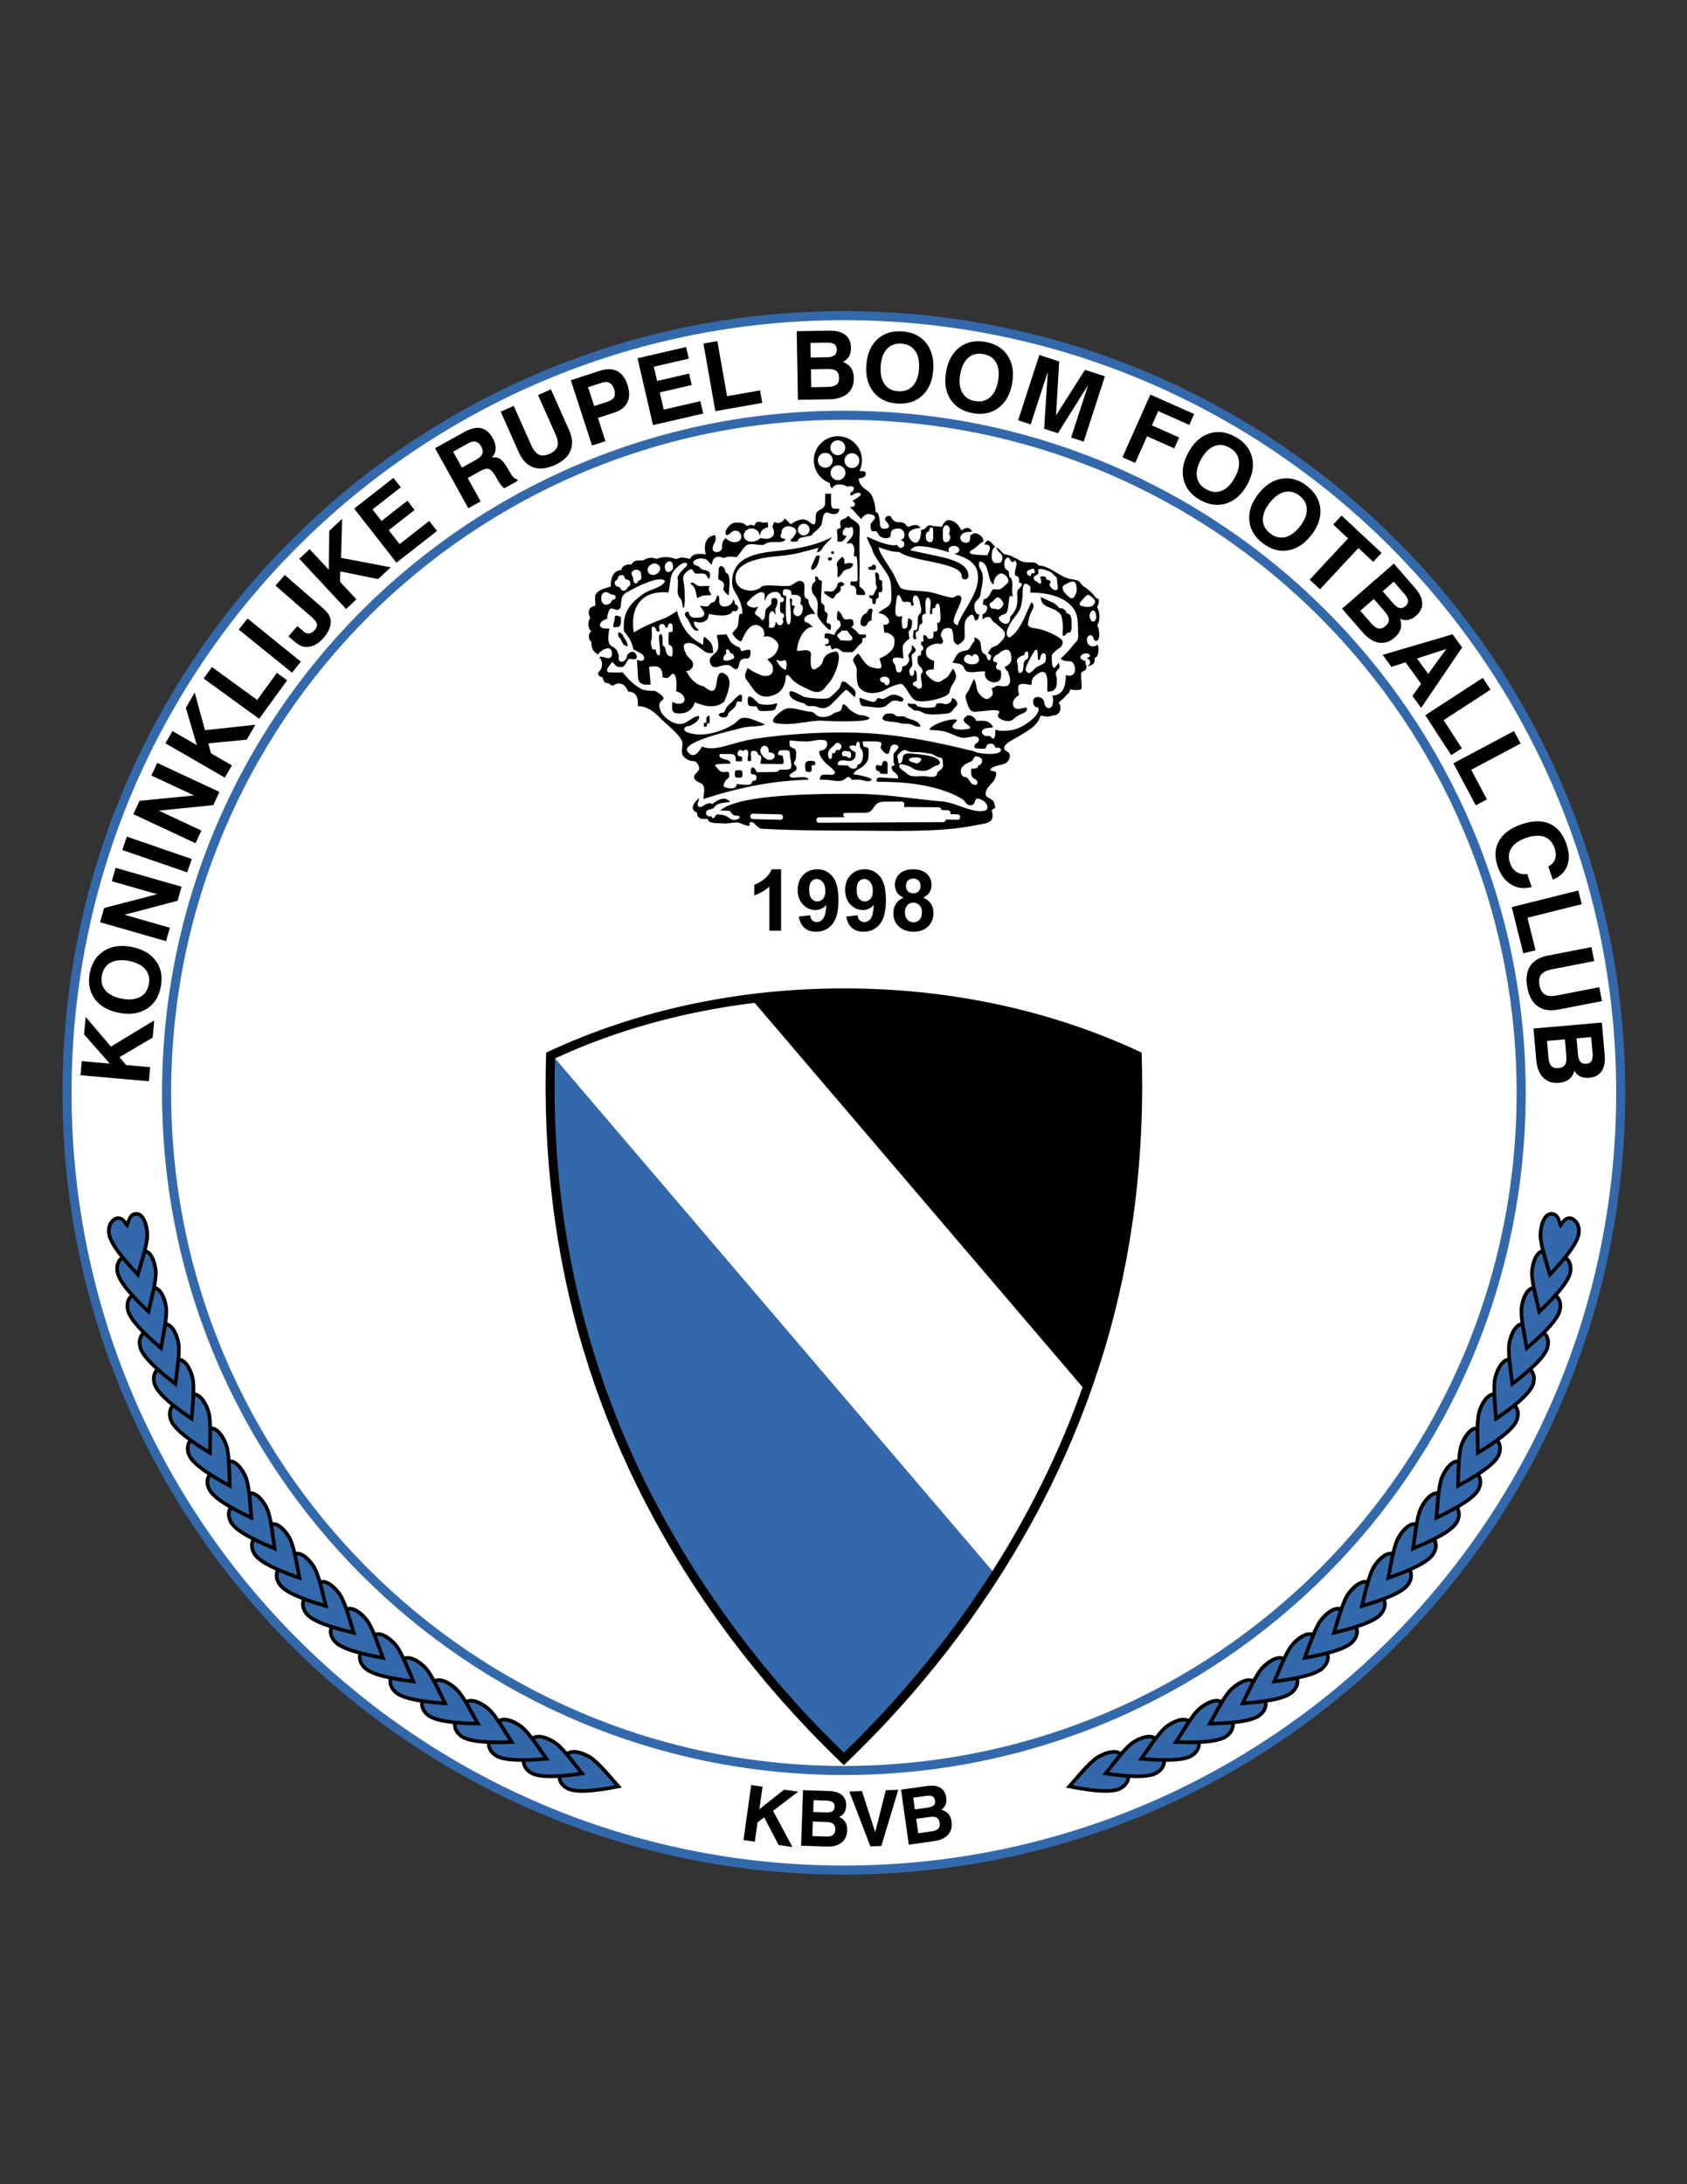 <?xml version="1.0" encoding="iso-8859-1"?>
<!-- Generator: Adobe Illustrator 24.0.1, SVG Export Plug-In . SVG Version: 6.00 Build 0)  -->
<svg version="1.1" id="Layer_1" xmlns="http://www.w3.org/2000/svg" xmlns:xlink="http://www.w3.org/1999/xlink" x="0px" y="0px"
	 viewBox="0 0 612 792" style="enable-background:new 0 0 612 792;" xml:space="preserve">
<rect x="0" y="0" width="612" height="792" fill="#333333" stroke="none"/>
<path style="fill:#3369AB;" d="M306.134,112.815c78.268,0,149.135,31.732,200.432,83.029
	c51.297,51.297,83.029,122.164,83.029,200.432h0.007c0,78.265-31.735,149.132-83.036,200.432
	c-51.301,51.302-122.168,83.036-200.432,83.036v-0.006c-78.268,0-149.135-31.734-200.432-83.03
	c-51.296-51.296-83.029-122.164-83.029-200.432c0-78.268,31.733-149.135,83.03-200.431
	C156.999,144.548,227.866,112.815,306.134,112.815z"/>
<path style="fill:#FFFFFF;" d="M504.238,198.178c-50.707-50.708-120.751-82.076-198.101-82.076
	c-77.35,0-147.393,31.368-198.101,82.076C57.329,248.886,25.96,318.929,25.96,396.279c0,77.35,31.369,147.394,82.076,198.102
	c50.708,50.707,120.752,82.076,198.101,82.076v-0.007c77.355,0,147.398-31.366,198.101-82.069
	c50.704-50.703,82.07-120.748,82.07-198.102h0.006C586.315,318.929,554.946,248.886,504.238,198.178z"/>
<path style="fill:#3369AB;" d="M306.138,148.926c68.292,0,130.132,27.692,174.896,72.457
	c44.765,44.765,72.457,106.604,72.457,174.896c0,68.293-27.692,130.132-72.457,174.896
	c-44.765,44.766-106.604,72.457-174.896,72.457c-68.293,0-130.132-27.691-174.896-72.457
	c-44.765-44.765-72.457-106.603-72.457-174.896c0-68.292,27.692-130.131,72.457-174.896
	C176.006,176.618,237.845,148.926,306.138,148.926z"/>
<path style="fill:#FFFFFF;" d="M478.703,223.714c-44.168-44.168-105.183-71.491-172.565-71.491
	c-67.383,0-128.398,27.323-172.566,71.491c-44.167,44.168-71.491,105.183-71.491,172.565s27.323,128.398,71.491,172.566
	c44.168,44.168,105.183,71.49,172.566,71.49c67.383,0,128.397-27.322,172.565-71.49c44.168-44.168,71.491-105.184,71.491-172.566
	S522.871,267.882,478.703,223.714z"/>
<path d="M300.142,282.784c-0.919-0.038-1.836-0.063-2.75-0.077c0.131-1.051,0.33-1.811,1.609-1.811h1.6c0.279,0,1.408,0.119,1.447,0
	c2.597-0.598-1.809-3.484-2.209-3.884c-0.853-0.854-2.965-3.131-2.589-4.646c0.881-0.377,1.468-0.249,2.133-0.914
	c0.308-0.308,0.685-0.852,0.685-1.371c0-0.489-0.025-1.329-0.38-1.447c-2.078-0.959-4.731,0.229-7.007,0.229
	c-2.186,0-4.325-0.229-6.246-0.38v1.371c0,2.096,2.591,0.567,2.371,3.394c-0.077,0.975,0.042,1.91-0.391,2.624
	c-0.588,0.969-0.528,1.071,0.152,1.752c0.627,0.626,0.466,1.036,0.229,1.752c-0.541,0.291-2.286,1.164-2.361,1.751
	c-0.259,2.026,6.354-0.581,6.895,1.6c-13.034,0.299-25.707,2.946-38.163,7.002c0-1.971,0.933-4.044-0.453-5.434
	c-0.45-0.45-4.034-1.312-2.565-3.471c0.734-1.081,2.322-1.473,0.99-3.73c-1.006-1.706-1.708-0.63-3.563-1.605
	c-3.209-1.689-1.968-3.521-1.986-5.898c-0.018-2.458-5.455-6.628-7.213-8.386c-2.231-2.232-4.915-5.132-8.905-5.132
	c-0.288-0.096,0.903-5.282-3.622-5.282c-0.003-0.08-1.146-3.805-4.385-2.768c-0.765,0.245-1.307,1.251-2.558-0.251
	c-1.963-0.001-1.898-1.164-2.415-2.239c-0.688,0.078-2.309-0.926-1.057-2.138c1.358-1.315,1.241-3.804,0-4.981
	c0.294-0.885,2.445,0.48,3.686,0.164c0.606-0.154,0.994-0.711,0.842-2.126c-0.158-1.477-1.266-1.593-2.399-1.176
	c-1.17,0.43-2.368,1.428-2.582,2.082c-2.508-1.406-2.462-3.306-2.415-4.679c-1.056-0.35-1.453-3.022-0.018-3.74
	c-1.413-1.059-1.372-3.525-0.436-4.863c-0.115-0.183-1.896-3.897,1.852-4.377c0.191-2.723-1.101-4.108,2.061-5.81
	c1.118-0.601,2.231-0.692,3.563-1.236c-0.185-2.612,0.788-5.934,3.844-5.934c0.097-1.814,2.555-2.282,3.471-1.962
	c0.989-1.036,0.939-1.688,4.226-1.51c2.108-1.045,2.74-1.277,5.131-0.604c1.458-0.596,3.954-1.005,6.406-0.086
	c0.868,0.325,1.699-0.357,2.62-0.387c1.183-0.037,2.441,0.441,3.048,0.473c0.9-1.591,1.788-2.077,5.735-1.66
	c-0.615-1.955-0.933-6.399,3.389-6.958c0.425,1.963-0.003,2.221-0.691,3.742c-1.388,3.071,3.029,3.077,3.143,0.913
	c0.064-1.196,0.055-2.544,1.311-3.557c1.138,1.057,2.378,1.658,3.795,1.444c3-0.452,2.135-4.264-0.316-4.124
	c-1.605,0.092-1.972,1.588-2.917,1.588c-0.788,0-0.577-1.185-0.415-1.608c0.501-1.31,1.938-2.696,2.996-2.832
	c3.329-0.426,3.932,0.639,4.699,1.193c1.114-0.727,1.572-0.422,2.516-0.133c0.366-0.549,0.415-0.814,0.794-1.193
	c0.353-0.353,1.41-0.263,1.919-0.066c0.706,0.272,1.495,0,2.184,0c0.158,0.631,0.139,1.242,0.156,1.894
	c-1.422,0.043-2.593,1.085-2.834,2.449c-0.028,0.099-0.041,0.217-0.041,0.356l-0.201-0.205c-0.315-1.3-1.487-2.264-2.885-2.264
	c-3,0-4.156,3.943-0.886,4.71c1.313,0.308,2.809-0.105,4.057-1.209c1.912,0.313,3.442,0.541,4.485-0.712
	c0.908-1.089,0.318-2.352-0.109-3.454l0.642-1.669c1.62,0.715,2.927,0.279,3.919-1.308l2.038,2.119
	c2.028-1.206,4.469-2.844,6.876-0.759c2.438,2.111,2.219-0.472,2.219-2.145c0-2.906,3.348-1.908,3.392-4.71l0.057-3.454h2.117v2.747
	c0,2.952,0.599,2.721,2.394,2.675c0.694-0.017,0.71,0.354,0.384,1.058c-0.559,1.203-2.178,1.038-3.562,0.506
	c-2.686-1.034-1.962,3.254-2.903,4.602c-0.619,0.885-1.572,1.845-2.414,2.372c-0.505,0.316-0.634,0.94-0.797,1.033
	c-1.439,0.814-5.174,0.384-5.174,2.198c-0.957,0.15-3.602,0.681-2.153-0.944c0.349-0.232,0.634-0.551,0.824-0.926
	c0.284-0.349,0.535-0.731,0.702-1.191c0.397-1.094-0.712-2.108-2.027-2.198c-0.264-0.099-0.552-0.154-0.851-0.154
	c-1.346,0-2.438,1.092-2.438,2.438c0,0.507-0.515,1.18-0.25,1.57c0.264,0.39,1.31,0.498,1.75,0.682
	c-0.506,1.351-2.819,1.038-4.416,1.038c-1.521,0-2.262,0.247-3.371,0.942c-0.954,0.598-4.526-0.797-6.35,0.235
	c-0.919,0.521-3.371,4.317-3.528,4.317c-1.875-0.198-2.751-0.465-4.782,0.314c-1.041-0.426-2.236-0.773-3.136-0.079
	c-0.504,0.388-0.741,0.646-0.862,1.177c-0.062,0.27-0.343,1.292-0.471,1.334c-1.461-1.555-1.524-2.276-3.998-2.276
	c-0.883,0-3.124,0.776-2.43,1.884c0.541,0.864,1.23,0.507,1.96,1.099c0.554,0.448,0.278,0.645,1.254,1.02
	c0.939,0.362,2.002,0.211,2.509,1.021c0.6,0.959,0.125,3.476-0.854,1.534c-0.717-1.418-1.319-1.063-3.929-1.063
	c-1.338,0-0.73-2.836-3.214-0.864c-2.677,2.126-1.019,3.636-1.019,6.515c0,1.11,0.456,6.829-0.549,6.829
	c-0.431-1.867-0.205-2.797-1.333-3.925c-1.195-1.195-0.168-4.888-0.627-6.829c-0.2-0.849,1.521-2.97,2.831-4.021
	c1.222-0.98,0.603-1.958-0.654-1.56c-1.425,0.452-3.637,2.451-4.294,4.169c-0.674,1.765-0.736,4.964-1.25,6.506
	c-8.806-0.77-14.063,4.274-12.548,14.53c3.054-1.938,6.758-3.517,10.939-5.078c1.711-0.638,3.202-1.687,4.74-2.693
	c1.423,5.271,4.091,9.693,9.486,12.245c0.279-2.656-0.33-3.869,1.865-1.752c1.457,1.406,1.595,1.939,1.82,4.735
	c-1.329,0.159-2.294-0.047-3.005-0.506c-1.964-1.263-3.724-3.354-6.247-3.138c-1.885,0.162-1.717,1.668-0.705,3.723
	c0.661,1.766,2.621,2.258,2.621,4.02c0,1.351-1.096,2.447-2.447,2.447l-0.054,0c1.447,2.542,3.137,4.841,6.408,5.559
	c2.119,1.695,4.009,2.705,4.496-0.498c0.451-2.977,0.815-5.922,3.633-3.686c1.688,1.339,1.658,4.377-0.742,9.723
	c-3.35,2.624-6.958,1.691-10.618,0.231c-1.157,3.429-3.688,4.182-6.427,3.997c-2.46-0.165-1.723-2.328-1.768-4.228
	c2.027,1.422,5.702,0.799,4.043-2.063c-0.49-0.845-1.443-1.314-2.658-1.746c0.541-4.657-0.507-7.21-1.692-6.049
	c-1.055,1.034-0.991,1.648-3.271,0.971c0.169-3.341-1.398-4.56-4.848-3.693l0.577,6.348c-3.867,0.443-4.482-1.01-4.617-2.77
	l-0.346-6.232c1.994,1.176,3.837-0.362,1.575-2.204l-2.96-1.605c-0.251-2.625-1.839-4.583-3.347-6.579
	c-0.691-7.686,3.345-10.698,6.671-13.225c2.098-1.593,4.689-1.87,7.003-3.46c2.628-1.806,0.226-2.55-2.881-1.717
	c-3.997,1.071-9.465,4.148-10.102,4.551c-2.775,1.761-0.907,4.981-2.539,6.001c-1.142,0.714-2.481-1.065-3.347,0
	c-0.177,0.219-0.592,1.264-0.757,2.19c-0.535,2.998,0.59,0.233-1.829,1.979c-1.155,0.833-1.571,2.398,0.702,2.719
	c0.83,0.117,1.384,0.037,1.769,0.037c-0.367,2.629-1.01,5.977,1.385,6.694c0.487,0.146,1.651,1.456,1.732,2.078
	c0.067,0.514,0.346,0.672,0.346,1.27c0,0.447-0.234,1.501,0.115,1.501c0.746,1.303,2.548-0.105,2.655-0.923
	c0.084-0.65,0.374-1.37,0.808-1.616c1.03-0.579,1.536-1.035,2.445,0.083c0.537,0.659,0.806,1.528-0.022,1.994
	c-0.582,0.329-2.133-0.393-2.539,0.116c-0.601,0.751-1.279,2.77-2.424,2.77c-0.806,0-1.538,0.015-2.077-0.461
	c-0.376-0.333-1.27-1.253-1.27-1.5c-1.047,1.417-3.546,3.924-0.577,3.924c1.171,0,3.166,0.131,4.155-0.115
	c2.131,2.46,3.988,4.649,7.156,6.232c0.925,0.462,3.507,0.577,4.501,0.577c0.58,0,4.123,2.271,3.125,3.114
	c-0.902,0.765-1.9,1.307-1.048,3.811c0.771,2.264,4.027,4.92,6.925,5.078c2.969,0.163,4.618-2.885,7.156-2.885
	c0.345,1.497-1.417,2.559-2.988,3.417c-0.556,0.304-1.306,0.151-1.714,0.415c-0.896,0.578-0.971,1.516,0.432,2.054
	c5.331,2.047,12.138-0.094,16.46-2.722c2.512-1.528,2.118-2.836,5.347-2.451c1.464,0.175,6.557,2.403,6.45,2.403
	c-2.292,0.859-6.409,0.5-8.751,1.27c-1.707,0.56-22.163,4.813-19.39,8.54c2.74,3.685,5.086-2.005,5.309-1.847
	c4.408,1.813,9.147-0.759,16.256-2.302c5.266-1.143,25.114-3.681,44.237-2.526c17.411,1.052,34.271,5.72,38.028,6.491
	c1.09,0.929,8.158,1.61,9.537,0.232c1.125-1.126-0.558-1.777-1.617-1.428c-0.515-1.096-0.713-1.522-1.805-1.522
	c-1.193,0-1.389,0.563-1.9,1.808c-0.547,0.096-3.98,0.019-4.006-0.447c-0.109-1.978,1.629-1.277,1.629-2.788
	c0-1.222-1.35-1.363-2.434-1.14c-4.296,0.889-4.088,0.359-8.766-1.468c-2.361-0.922-4.975-0.74-6.76-1.037
	c0.916-2.609,12.545-5.32,9.463-2.661c-2.051,1.767-0.857,2.377,1.059,2.585c0.561,0.06,6.155,0.245,3.637-1.512
	c-1.642-1.147-2.447-1.96-0.76-3.33c1.166-0.948,3.516,0.599,3.516,1.712c1.422,0,2.557-0.16,3.897,0.19
	c0.769,0.201,2.281,1.418,2.281,2.189c-1.174,0.176-3.1,0.062-3.896,1.046c-0.609,0.753,0.524,2.094,1.426,2.094h1.425
	c1.894,2.383,1.897-0.598,1.878-2.185c-0.004-0.353,1.037,0.239,1.459,0.255c2.008,0.078,4.316,0.117,6.85-0.928
	c2.695-1.112,5.589-3.359,6.645-4.896c0.813-1.182,1.176-2.707-0.035-2.72c-0.514-0.005-0.971-0.672-1.156-1.454
	c-0.721-3.039,3.861-2.929,4.043-0.047c0.101,1.601,1.799,2.641,2.745,1.128c0.501-0.802,0.667-3.806-0.096-3.806
	c4.446,0,5.126-3.878,5.126-7.473c4.836,1.482,3.523-4.981,1.621-4.991c-2.118-0.011-2.645-0.253-3.516-0.952
	c1.297-1.084,3.061-2.986,4.276-4.567c1.222-1.588,2.197-1.801,2.109-3.764c-0.253-5.494,0.43-8.548-3.705-11.906
	c-3.468-2.815-8.776-3.734-13.692-3.734c0-1.899,0.449-2.091-0.934-2.956c-2.252-1.409-1.713,3.161-1.867,4.513
	c-0.459,4.013-0.797,4.811-2.957,7.469c-0.918,1.13-4.607,6.35-1.711,7.313c2.645-1.831,3.58-3.902,4.979-6.379
	c0.414-0.732,2.627-6.27,2.957-6.38c1.055,0.88,0.845,1.577,0.31,2.645c-0.445,0.894-1.145,2.338-1.244,3.112
	c-0.242,1.875-0.902,2.388,0.336,3.156c0.918,0.569,2.688,0.282,5.888,1.512c1.243,0.479,5.489,2.304,5.913,3.579
	c0.334,1.118-0.438,2.189-1.245,2.645c-0.907,0.512-1.693,1.382-2.489,2.179c-0.23,0.768-0.261,6.017,1.089,4.668
	c0.366-0.366,1.087-1.234,1.245-1.711c0.319,1.199,0.729,1.42,0,2.333c-0.393,0.49-0.641,0.484-0.934,1.245
	c-0.289,0.752,0.311,1.472,0.311,2.178c0,2.4,0.205,4.824-3.423,4.824c-0.241-2.274,1.179-10.646-4.668-5.602
	c-0.824,0.711-1.089,1.538-1.089,3.112c-1.016,0-1.442-0.21-2.334-0.311c-1.064-0.122-2.49-0.029-2.49,1.089
	c0,0.619-0.081,0.844,0,1.557c0.047,0.413,0.31,0.994,0.31,1.4c-1.368,0.821-2.762,2.122-2.021,4.045
	c0.668,1.738,3.499,0.467,4.668,0.467c0.977,1.628-1.762,2.19-2.49,2.645c-0.849,0.531-1.337,0.715-2.023,1.4
	c-1.348,1.348-3.447,0.956-4.979,0c-1.922-1.203,0.199-2.037-0.45-2.742c-0.742-0.807-5.122-0.039-8.417,0.228
	c-2.045,0.166-2.556-1.408-3.127-3.133c-1.145-3.451-0.507-2.488,0.946-5.4c0.397-0.795,1.124-3.072,1.712-3.267
	c0.195,0.848,0.507,1.285,0.623,2.178c0.138,1.075,0.301,1.801,0.777,2.645c0.512,0.906,2.501,2.951,3.734,2.179
	c1.77-1.107,1.762-1.713,1.09-3.735c1.404-0.43,1.482-1.136,2.881-0.871c1.863,0.353,3.81,0.377,3.81-1.93
	c0-1.426-0.321-1.637-0.622-2.8c-0.159-0.61-1.191-1.392-1.4-2.023c1.388-0.868,2.489-1.36,2.489-3.112
	c0-2.442-0.771-4.228-3.579-2.645c-0.603,0.34-0.836,0.921-1.4,1.089c-1.365,0.407-2.459,2.801-0.777,2.801
	c0.372,0,0.621,0.25,0.621,0.622c-0.945,1.367-0.182,2.334,1.246,2.334c0.584,2.534,0.008,4.678-2.801,4.357
	c-1.073-0.122-3.538-1.194-2.801-3.89c-2.539-0.4-6.824,1.447-7.625-1.245c-0.629-2.139-4.08-1.654-4.201-2.023
	c1.316-2.259,1.369-3.876,4.824-4.357c1.668-0.233,1.663-1.933,2.834-3.1c0.707-0.705-0.55-2.357,1.357-1.176
	c2.33,1.442,0.12,4.834,3.121,5.831c0.145,0.631,0.768,3.138,1.547,1.489c0.705-1.491-0.076-1.458-0.879-2.041
	c1.426-2.619,1.322-1.899,3.008-2.744c1.153-0.579,2.484-2.267,2.704-2.617c1.587-2.537-0.968-3.612-2.489-5.135
	c-0.392-0.391-1.051-0.739-1.4-1.089c-0.469-0.468-0.672-1.556-1.557-1.556c-1.404,0-1.443,0.481-2.334,0.777
	c0.197-1.051-0.078-1.799,0.623-2.023c0.815-0.261,2.436-3.099-0.467-3.268c0.119-0.523,0.311-1.363,0.311-1.867
	c2.604-0.487,2.399-3.292,3.734-3.734c1.113,0.069,1.761,0.343,2.646-0.156c0.604-0.341,1.802-1.491,2.333-2.022
	c1.208-1.208-1.146-4.018-2.8-3.423c-1.617,0.581-2.475,2.98-2.179,3.89c-1.828-0.342-1.879-5.924-3.267-7.313
	c-2.359-2.359-2.695,0.111-1.4,2.178c1.515,2.42,0.11,6.384-0.156,8.714c-0.201,1.766-2.018,2.338-2.178,3.734
	c-0.177,1.545,0.263,3.579,1.711,3.579c-0.271,1.188-0.143,2.179-1.556,2.179c-0.368-1.968-0.859-2.875-2.489-1.245
	c-1.489,1.489-1.245,2.88-1.245,5.446c0,1.272,0.226,2.316-0.467,3.112c-0.563,0.648-1.974,1.714-2.179,1.556
	c-1.776-1.185-1.305-2.105-1.556-4.045c-0.101-0.775-0.301-1.921-1.089-2.023c-1.492-0.193-2.685,0.126-3.112,1.556
	c-0.221,0.74-0.415,1.048,0,1.711c0.265,0.423,0.622,1.083,0.622,1.712c-0.853,1.024-0.744,0.747-1.711,0.622
	c-1.562-0.202-4.513,1.144-4.513,2.49c0,1.138-0.087,1.781,0.622,2.49c0.459,0.458,1.746,1.245,2.334,1.245
	c0,1.044-0.155,2.09-0.155,3.112c-1.95,0-3.972,0.54-2.179,2.334c1.211,1.212,3.256,3.335,5.446,1.556
	c0.869-0.706,2.022-1.036,2.335-2.023c0.03-0.099,1.291-1.895,1.399-2.178c2.864,4.137-0.841,5.019-1.245,8.558
	c-0.227,1.988-10.331,4.489-12.759,2.801c-1.886-1.312-2.56-4.144-4.356-5.602c-0.936-0.759-5.987,1.622-6.068,1.867
	c-3.502,1.969-8.053,1.708-9.803-1.089c-0.682-1.089-0.813-4.058-0.692-5.599c0.189-2.441-2.261-3.444-0.894-5.018
	c0.52-0.597,1.133-1.291,1.43-1.365c1.865,2.214,2.803,4.833,5.446,5.135c0.543,0.062,0.913,0.227,1.556,0.311
	c2.58,0.333,0.778-2.397,0.778-3.734c2.206-0.679,5.04-2.786,5.29-4.98c0.165-1.444,0.164-2.325-0.622-3.112
	c-0.709-0.709-1.921-1.434-2.956-1.089c-0.183-0.975-0.311-1.996-0.311-2.957c0.657,0,2.022-0.067,2.022-1.089
	c0-1.752-2.43-3.112-3.89-3.112c1.901-2.194,4.259-1.663,4.668-4.823c0.097-0.747,0-1.964,0-3.112c0-0.539-0.077-3.346-0.312-3.423
	c-0.599-3.597-5.602-7.78-6.69-11.981c-0.122-0.472-1.905-3.496-1.806-4.297c0.023-0.193,3.423,1.431,3.946,1.621
	c2.513,0.913,5.669,1.822,6.98,1.243c0.253,0.615,0.832,1.244,1.548,1.101c1.579-0.314,1.343-2.779-0.399-2.779
	c0.373-0.171,0.749-0.32,0.934-0.467c1.237-0.988,0.453-3.734-1.4-3.734c-2.226,0-3.067,0.463-3.067,2.779
	c-0.967,1.243-3.307,0.676-4.09-0.289c-0.309-0.378-0.547-1.014-0.934-1.4c-0.303-0.303-1.712-0.069-1.712-0.155
	c-0.589-0.842-0.728-2.541-0.155-3.112c0.304-0.304,1.193-1.317,1.244-1.712c0.129-1.003-1.438-1.4-2.489-1.4
	c-1.054,0-2.288,1.26-2.489,1.867c-1.394-1.469-2.41-2.977-4.047-4.201c0.555-0.333,0.322-0.312,0.779-0.312
	c1.287,0,1.256-1.712,0-2.023c0.977-0.65,1.545-1.008,2.334-1.556c1.112-0.773,0.834-1.308,0.16-1.468
	c-0.551-0.131-1.732,0.281-2.526,0.879c-0.452,0.34-0.837-0.332-0.593-0.792c0.184-0.345,0.485-0.602,0.935-0.643
	c0-0.58,0.729-1.372-0.155-1.711c-0.692-0.267-1.202,0-2.022,0c-1.397-0.931-4.73-1.381-5.447,0.778
	c-0.603-0.689-0.8-1.213-0.719-2.024l-0.017-0.006c-3.431-1.179-5.897-4.436-5.897-8.267c0-4.824,3.913-8.737,8.737-8.737
	c4.825,0,8.737,3.913,8.737,8.737c0,1.404-0.332,2.732-0.922,3.908c0.926-0.041,2.746-0.135,2.246,1.404
	c-0.332,1.018-1.51,1.097-2.588,1.289c0.617,3.019,1.742,3.188,3.715,4.79c1.613,1.311,2.473,4.798,2.473,7.374
	c1.533,0,1.496,3.619,1.662,4.913c0.174,1.338,1.982,1.388,2.957,0.778c0.695-0.435-0.091-1.772-0.877-2.489
	c-1.24-1.131,1.354-2.704,2.026-1.198c0.417,0.934,1.382,1.664,2.429,1.664c0.756,0,1.542,0.011,2.023,0.311
	c0.409,0.257,0.385,0.139,0.777,0.623c0.092,0.113,0.638,0.731,0.778,0.778c3.523-1.312,3.55-0.566,4.66,0.407
	c-2.112,0-5.788,0.963-4.038,3.794c0.98,1.583,2.182,1.813,2.904,1.249c1.056-0.822,1.368-3.874,1.142-4.361
	c2.928-0.349,1.278-2.027,4.046-1.556c0.396,0.067-0.088,0.104,0.311,0.156c0.992,0.128,2.219,0.05,3.268,0.311
	c0.662-1.513,0.672-1.46,1.557-2.178c1.014-0.824,3.047,0.308,3.579,0.777c0.811,0.717,1.603,1.849,1.866,2.646
	c3.063-1.711,2.944-0.557,4.047,0.311c-0.891,0.411-1.148,0.198-2.023,0.311c-0.137,0.018-0.83,0.211-1.09,0.311
	c-0.452,0.174-1.173,0.928-1.244,1.556c-0.164,1.435,1.08,2.023,2.178,2.023c1.393,0,1.4-1.399,1.4-2.646
	c0.608-0.287,1.071-0.879,1.807-0.813c1.404,0.127,3.018,1.404,3.018,2.991c-0.866,0.2-1.975,1.515-3.111,2.41
	c-0.883,0.695-1.951,0.906-1.868,1.636c0.101,0.881,5.208,0.934,6.38,0.934c0.727-1.663,2.129-3.89-1.089-3.89
	c0.144-0.269,0.312-0.516,0.466-0.778c1.152-1.94,2.537,1.106,3.424,1.4c-0.376,0.645-0.418,0.573-0.777,1.089
	c-0.365,0.523-0.467,1.934-0.467,2.801c0,0.769,0.357,1.602,0.777,2.022c0.271,0.27,1.184,0.156,1.712,0.156
	c1.05,0,1.4-0.78,1.4-1.867c0-0.708-0.482-1.867-1.088-1.867c-0.078-0.113-1.679-2.26-1.09-1.867
	c1.402,0.525,1.672,1.697,2.801,2.334c0.639,0.36,1.586,0.334,2.334,0.622c0.683,0.262,1.285,0.934,2.023,0.934
	c1.101,0.734,1.264,0.834,2.334,1.245c1.34,0.516,3.97-0.107,5.135,0.623c0.17,0.106,0.543,0.7,0.777,0.778
	c3.559,0,6.957,3.522,10.453,4.641c1.51,0.483,3.536,0.478,4.174,1.116c0.473,0.473,1.189,1.693,1.711,1.867
	c1.547,0.977,3.184,2.393,4.186,3.835c0.589,0.848,1.26,0.212,1.26,1.455c0,0.91-0.435,1.613-0.622,2.179
	c1.58,2.875,0.449,6.555,0,6.379c0.52,1.338,0.777,2.274,0.777,3.734c0,1.054-0.672,2.908-1.711,1.868
	c-0.142-0.143-0.267-0.045-0.311-0.312c-0.163-0.992-0.643-1.962-1.867-1.245c-1.268,0.743-0.649,4.381,2.179,3.734
	c0.422-0.097,0.934-0.368,0.934-0.778c0.379,0.977,0.467,0.921,0.467,1.867c0,0.641-0.106,3.112-1.4,3.112
	c0,1.386,0.18,2.399-2.023,2.956c-0.284,0.074-0.057,0.155-0.467,0.155c2.086-1.908-0.234-3.044-0.467-2.956
	c0.272-0.129,1.563-0.454,1.245-1.089c-0.571-1.144-3.038-0.673-3.388,0.492c-0.242,0.807,0.853,1.546,1.832,1.531
	c-0.27,0.901,0.31,1.337,0.31,2.334c0,1.537-1.619,1.277-1.867,2.023c-0.232,1.245,0,1.667,0,2.8c0,0.779,0.505,2.954-0.31,3.268
	c-1.13,0.434-2.562,0-3.734,0c-0.293,1.172-0.459,1.229-1.245,1.867c-0.202,0.165-0.498,0.617-0.778,0.933
	c-0.49,0.555-0.818,0.749-1.244,1.089c-0.179,0.143-1.309,1.017-0.623,1.245c0.375,0.842,0.582,1.964,0.156,2.645
	c-0.236,0.378-0.015,0.43-0.467,0.778c-0.391,0.3-0.802,0.778-1.4,0.778c-0.912,0-1.503,0.467-2.49,0.467
	c-1.071,0-1.885-0.312-2.645-0.312c-1.185,3.951-5.018,5.643-7.936,7.469c-1.719,1.075-7.994,3.745-3.916,5.689
	c1.283,0.612,0.651,3.108-0.541,3.855c-1.407,0.88-2.578,0.755-4.182,1.373c-2.067,0.796-2.242,1.567-0.075,1.842
	c1.271,0.163,0.041,2.949-0.337,3.417c-1.195,1.477-3.234,3.026-2.932,5.141c0.111,0.776,2.328,1.422,2.801,2.179
	c0.331,0.528,0.354,1.368,0.623,1.867c0.391,0.725-1.154,1.127-1.244,1.4c1.434,4.945-1.828,4.667-6.139,5.542
	c-10.611,2.154-23.269,2.081-37.31,1.949c-12.523-0.117-26.268,0.051-39.906-0.742c-1.839-0.104-2.573-2.557-3.927-2.384
	c-1.54,0.197,0.654,1.72-1.516,1.231c-1.156-0.261-1.852-0.64-2.777-0.986c-1.117-0.417-4.205,0.364-5.52,0.213
	c-1.831-0.208-5.913,0.353-5.913-1.711c-1.812,0.285-3.89,0.218-3.89-2.178c-2.792-1.221-1.088-3.404-0.271-4.296
	c0.511-0.557,0.919-1.003,0.894-1.15c0.192,1.657-0.482,1.384-0.381,2.586c0.097,1.145,1.348,0.905,2.127,0.327
	c0.836-0.622,2.142-1.293,3.233-0.58c1.665-1.546,4.636-3.106,6.38-0.778c-1.838,0.247-4.215,0.325-5.29,1.4
	c-0.651,0.651-0.308,0.729-1.245,1.089c-0.979,0.376-2.034,0.278-2.178,1.4c-0.15,1.162,1.021,1.4,2.023,1.4
	c0.335,1.007,0.912,0.59,1.245,0c0.594-1.052,1.007-0.774,2.334-0.622c1.818,0.208,2.29,0.847,3.423,1.556
	c0.87,0.544,3.268,0.253,3.268-0.934c-0.683-0.292-1.225-0.364-2.023-0.467c-0.971-0.124-1.269-1.499-1.712-1.556
	c-1.122-0.145-2.431-0.156-3.423-0.156c6.792-6.111,36.599-6.068,48.236-6.068c11.711,0,21.834,1.919,32.521,2.801
	c3.784,0.313,8.567,2.98,12.448,3.423c1.138,0.13,4.26,0.309,3.734-1.711c-0.374-1.439-1.543-2.148-2.502-2.52
	c-2.838-1.098-1.232,1.934-3.416,2.163c-1.703,0.179-2.002-1.398-3.037-2.105c-3.182-2.175-8.449-3.816-11.584-4.54
	c-6.445-1.489-12.236-1.867-19.45-1.867c-0.848-2.261,1.599-1.401,3.268-1.401c1.331,0,2.824,0.156,4.356,0.156
	c0-1.306-0.837-1.795-1.512-2.342c-0.943-0.765-1.494-2.326,0.268-2.326c-0.482-1.178-0.467-1.495-0.467-2.645v-1.245
	c0-1.131,3.211-2.738,1.089-3.579c-0.997-0.396-2.04,0.075-2.265,1.193c-0.242,1.206-0.51,3.815-3.229,0.363
	c-0.488-0.621,0.047-1.516,0.047-2.023c0-0.856-2.418-0.778-3.268-0.778c-0.563,0-3.48-0.139-3.578,0.156
	c0.224,0.972,0.055,1.753,0.934,1.867c1.646,0.212,1.244,0.938,1.244,2.645c0,2.422-0.706,3.04-2.023,4.356
	c-0.743,0.743-3.423,1.607-3.423,2.957c1.16-0.099,9.164,1.584,5.709,2.391c-1.119,0.262-2.58-0.524-3.687-0.524
	c-0.898,0-1.984-0.064-2.646,0.156c-0.807-1.451-1.427-1.277-2.101-0.687C304.903,283.942,302.885,282.97,300.142,282.784
	L300.142,282.784z M347.697,215.898c0.598,0,1.081,0.502,1.081,1.121c0,1.288-1.815,4.777-2.298,6.081
	c-1.246,3.36,0.197,2.977,0.908,3.773c1.107-4.472,7.139-10.779,7.416-16.83c0.145-3.139-0.717-5.927-5.254-7.98
	c-0.487-0.22-1.259-0.517-2.215-0.852c-0.374-0.131-0.776-0.269-1.201-0.408c1.047-0.035,1.881-0.662,1.881-1.428
	c0-0.789-0.883-1.429-1.973-1.429c-1.09,0-1.973,0.64-1.973,1.429c0,0.35,0.172,0.671,0.461,0.92
	c-4.799-1.468-11.211-2.962-12.968-1.864c-2.179,1.362-1.262,1.039,1.065,1.606c1.412,0.345,2.974,0.664,4.557,0.987
	c6.883,1.409,14.142,2.895,14.142,7.841c0,0.683-0.554,1.236-1.236,1.236s-1.235-0.554-1.235-1.236
	c0-2.937-6.243-4.214-12.162-5.426c-4.189-0.857-8.238-1.685-10.455-3.278c-2.331,0.057-4.657-0.731-7.488-1.73
	c0.16,1.947,2.699,5.277,4.799,8.682c1.853,3.004,2.425,6.052,3.924,6.467c3.088,0.855,7.648,0.504,10.807,1.314
	c2.85,0.73,5.321,1.708,7.127,1.762C346.352,216.683,346.836,215.898,347.697,215.898z"/>
<path style="fill:#FFFFFF;" d="M291.569,194.147c1.168,0,2.121-0.953,2.121-2.121c0-1.168-0.953-2.121-2.121-2.121
	c-1.168,0-2.121,0.953-2.121,2.121C289.448,193.194,290.401,194.147,291.569,194.147z"/>
<path style="fill:#FFFFFF;" d="M299.399,169.589c1.484,0,2.695-1.21,2.695-2.694c0-1.484-1.21-2.694-2.695-2.694
	c-1.484,0-2.695,1.21-2.695,2.694C296.705,168.379,297.915,169.589,299.399,169.589z"/>
<path style="fill:#FFFFFF;" d="M304,174.129c1.484,0,2.695-1.211,2.695-2.695c0-1.484-1.211-2.694-2.695-2.694
	c-1.484,0-2.695,1.21-2.695,2.694C301.305,172.919,302.516,174.129,304,174.129z"/>
<path style="fill:#FFFFFF;" d="M303.935,165.049c1.484,0,2.694-1.211,2.694-2.695s-1.21-2.695-2.694-2.695
	c-1.484,0-2.695,1.211-2.695,2.695S302.45,165.049,303.935,165.049z"/>
<path style="fill:#FFFFFF;" d="M309.06,169.721c1.484,0,2.695-1.211,2.695-2.695c0-1.484-1.211-2.695-2.695-2.695
	c-1.484,0-2.694,1.21-2.694,2.695C306.366,168.51,307.576,169.721,309.06,169.721z"/>
<path d="M302.143,199.92c-0.83-0.138-0.753,0.601-0.457,0.869C302.303,201.348,303.076,200.076,302.143,199.92z"/>
<path d="M300.327,202.579c-0.149,0.386,0.199,0.519,0.469,0.671c0.159,0.089,0.384,0.084,0.604,0
	c0.126-0.048,0.295-0.249,0.336-0.403c0.027-0.105,0.157-0.154,0.134-0.335C301.803,201.981,300.592,201.89,300.327,202.579z"/>
<path d="M303.866,221.534c-0.217,0.945-0.237,1.833-0.237,2.851c0,0.722,0.994,0.533,1.108,1.03c0.323,1.41,0.474,1.505-0.475,2.455
	c-0.542,0.542-1.423,1.368-1.423,2.296c-0.337-0.078-0.548-0.044-0.87-0.079c-0.416-0.047-0.691-0.349-1.107-0.396
	c-0.275-0.031-0.591,0-0.871,0c-0.262,0-0.391,0.031-0.553,0.079c-0.254,0.076-0.316,0.408-0.316,0.713
	c0,0.208-0.064,0.903,0.079,0.95c0.634,0,0.848-0.021,1.186,0.316c0.045,0.045,0.139,0.172,0.159,0.238
	c0.032,0.108,0.218,0.395,0.158,0.554c-0.17,0.442-0.037,0.667-0.396,0.871c-0.299,0.169-0.651,0.238-1.028,0.238
	c0,0.177-0.061,0.354,0.079,0.395c0.114,0.034,0.052,0.02,0.158,0.079c0.138,0.078,0.067,0.08,0.237,0.08
	c0.053,0,0.159-0.052,0.159,0v0.079c0,0.133,0.154-0.069,0.237-0.079c0.042-0.005,0.209,0.018,0.237,0
	c0.111-0.069-0.114-0.08,0.159-0.08c0.186,0,0.167-0.022,0.316-0.079c0.048-0.019,0.106,0.007,0.158,0
	c0.171-0.021-0.012-0.022,0.158-0.079c0.4,0.58,0.14,2.071,1.424,1.268c1.097-0.687,2.304,0.639,2.926,1.029
	c0.483,0.302,2.69,0.237,3.401,0.237c0.827-0.055,1.972-1.817,2.53-2.376c0.726-0.726,1.842-1.114,1.346-2.613
	c1.033-0.388,1.61-0.104,1.265-1.267c-0.088-0.295-1.153-0.198-1.503-0.158c-1.212,0.137-1.314-0.681-1.898-1.267
	c-0.441-0.444-1.686-1.179-1.818-1.584c0.518-0.155,0.791-0.398,0.791-0.871c0-2.514-1.145-1.742-2.927-1.742
	C305.506,224.623,305.391,221.692,303.866,221.534z"/>
<path d="M295.561,211.002c-1.403,0.794-1.193,2.825-0.711,4.276c2.567,2.574,1.661,4.244,1.661,7.602
	c0,1.293,3.633,5.305,4.588,5.622c0.444-0.494,0.463-1.904,0.079-2.217c-0.434-0.353-1.179,0.048-1.265-0.713
	c-0.091-0.801,0.316-1.608,0.316-2.534c0-1.234-1.107-1.079-1.107-1.663c-0.095-0.411,0.103-1.64-0.158-1.9
	c-1.011-1.011-1.107-0.589-1.107-2.455c0-1.532,0.237-3.187,0.237-4.83c0-0.919,0.406-1.877-0.791-1.821
	c-0.333,0.015-0.469-1.231-1.12-1.332C294.976,208.853,296.364,210.549,295.561,211.002z"/>
<path d="M304.658,211.081c-1.247,0.577-0.69,0.828-1.108,1.663c-0.321,0.643-1.066,1.657-1.819,1.742
	c-0.88,0.099-2.016-0.249-2.768,0c0.12,0.523,0.13,0.791,0.553,1.03c0.555,0.314,1.14,0.809,1.729,1.181
	c1.641,1.036,1.307-0.711,2.305-1.339c0.419-0.264,1.063-0.74,1.345-1.188c0.285-0.453,0.012-0.945,0.08-1.426
	c0.026-0.189,0.482-0.066,0.835-0.323C306.852,211.663,305.594,210.806,304.658,211.081z"/>
<path d="M314.307,222.327c-1.63,0.529-2.083,2.312-2.131,3.182c-0.055,0.981,0.196,1.622,1.498,1.569
	c0.678-0.028,1.066-0.943,1.187-1.346c0.11-0.373,1.366-0.804,1.345-0.871c0-0.58-0.061-2.121,0.158-2.692
	c0.512-1.334-0.246-1.708-0.871-1.413C314.867,221.05,314.532,222.253,314.307,222.327z"/>
<path d="M307.175,187.531c-0.75,0.845-2.201,0.567-2.359,1.853c-0.146,1.181,0.679,2.002-0.335,2.231
	c-1.423,0.321-0.692,1.222-0.692,2.6c0,0.375-0.04,2.231,0.158,2.296c0.503-0.302,0.67-0.012,1.187-0.079
	c0.659-0.086,1.827-1.53,1.978-2.138c-1.441,0-1.707-0.713-1.187-1.98c0.126-0.308,0.892-1.353,1.562-0.963
	c0.391,0.228,0.798-0.006,1.095-0.206c0.356-0.239,0.779-0.038,0.903,0.931c0.153,1.206-0.051,2.099-0.713,2.93
	c-0.117,0.15-0.683,0.813-1.166,1.36c-0.71,0.805-0.406,0.764,0.173,0.648c1.925-0.384,2.384,1.663,2.022,3.693
	c-0.313,1.757,0.77,0.571,1.027,1.346c0.262,1.914,0.238,4.126,0.238,6.019c0,0.621,0.197,2.256-0.08,2.534
	c-0.847,0.852-2.536-0.574-2.516,0.956c0.019,1.185,1.134,0.386,1.804,1.419c0.311,0.478,0.359,0.916,0.338,1.363
	c-0.066,1.388,0.113,1.409,1.64,1.409c1.188,0,2.1,0.211,1.385-1.223c-0.379-0.762-1.094-1.357-1.779-1.787
	c-0.18-0.111,0.009-5.157,0-6.493l-0.08-10.611c-0.008-1.217,0.332-4.522-0.158-5.306c-0.653-1.044-3.124-2.415-3.164-2.534
	C308.119,187.072,307.728,186.908,307.175,187.531z"/>
<path d="M317.471,207.914c0.089,1.166,0.236,2.326,0.236,3.484c0,0.792,0.545,1.751,0.396,1.9c-0.355,0.355-1.255,2.582-1.503,2.614
	c-0.499,0.065-1.411-0.344-1.267,0.475c0.062,0.347,0.371,0.517,0.65,0.593c0.679,0.188,0.457,0.439,0.457,1.307
	c0,0.847,1.123,0.975,1.188,0.475c0.111-0.872-0.012-1.775,0.949-1.9c0.26-0.034,0.129-1.44,0.158-1.663
	c0.143-1.126,0.795,0.169,1.238-0.804c0.302-0.659,0.045-2.02,0.026-2.284c-0.04-0.565,0.302-1.124-0.079-1.504
	c-0.172-0.174-0.757-0.295-0.869-0.476c-0.168-0.27-0.098-1.454-0.238-1.821C318.715,208.049,317.798,207.006,317.471,207.914z"/>
<path d="M316.047,205.46c-0.033,0.02-0.496,0.071-0.554,0.079c-0.902,0.118-0.491,1.109,0.237,1.109h1.107
	c0.705,0,0.949-0.116,0.949-0.95c0-0.859-0.612-1.078-1-0.952C316.398,204.871,316.231,205.343,316.047,205.46z"/>
<path d="M305.369,201.896c-0.567,0.973-2.368,1.732-1.661,3.564c0.271,0.704,0.185,1.608,0.142,2.439
	c-0.063,1.219-0.02,2.033,1.045,0.728c1.277-1.57,0.731-1.698,3.006-2.376c0.763-0.227,1.582-0.879,1.582-1.822
	c-0.598-0.278-1.143-0.304-1.74-0.237c-0.318,0.036-0.728,0.099-0.949,0.237c-0.585,0.366-0.475-1.027-0.475-1.346
	C306.318,202.669,305.868,202.133,305.369,201.896z"/>
<path d="M295.666,202.501c-0.373,0.919-0.784,1.802-1.224,2.655c-0.392,0.761-0.167,1.945,0.787,1.287
	c1.666-1.149,1.76-3.129,2.22-4.978C296.116,201.465,296.159,201.285,295.666,202.501z"/>
<path d="M260.011,230.281c0.512,2.217,1.109,4.856-0.265,6.229c-0.488,0.489-1.639,1.373-1.985,1.988
	c-0.695,1.235,0.002,2.511,0.577,3.046c0.754,0.701,1.994,0.298,3.394-0.13c0.995-0.304,2.86-0.511,3.628,0.277
	c0.959,0.986,2.309,1.652,2.688-0.427c0.241-1.322,0.604-2.5,2.554-2.5c1.627,0.373,1.881-1.906,1.588-2.916
	c-0.063-0.217-0.338-0.282-0.706-0.266c-0.869,0.038-2.257,0.531-2.604,0.531c-0.281-0.94-0.403-1.354-1.192-1.59
	c-0.845-0.253-2.313-1.239-2.78-1.988c-0.192-0.309-1.221-2.44-1.456-2.519L260.011,230.281z"/>
<path d="M254.019,219.717c0.297,0.891,1.322,1.579,1.458,2.624c0.2,1.55-1.567,1.652-3.013,1.652c-1.995,0-2.221-0.637-2.721-2.139
	c-0.763-0.175-1.183,0.223-1.27,0.774c-0.127,0.797,0.69,1.363,0.965,1.807c0.847,1.368,1.368,2.931,2.051,3.59
	c0.512,0.494,1.319,0.968,2.045,0.438c-0.882-0.735-2.127-1.781-1.652-3.207c2.316,1.069,5.249,0.261,5.249-2.624
	c0.787,0.087,7.697,1.77,8.65-1.167c1.977,0.912,2.893-1.828,0.875-2.332c-0.147-0.64-0.127-1.534-0.777-1.749
	c0.232,1.047-1.31,2.78-3.316,2.548c-2.958-0.34-0.706-4.006-2.321-4.006c-0.448,0.647-0.607,2.287-1.458,2.43
	c-0.834,0.14-1.162,0.646-1.73,1.284C256.495,220.267,254.888,219.572,254.019,219.717z"/>
<path d="M224.362,229.243c-0.312,2.051,0.059,1.141,1.007,2.95c0.691,1.318,0.667,1.717,2.159,2.159
	c0.653,0.192-0.499-2.37-0.792-2.663C226.116,231.069,226.011,229.387,224.362,229.243z"/>
<path d="M222.922,224.854c-0.063,0.434-0.315,0.904-0.36,1.295c-0.048,0.424,0,0.855,0,1.367c1.484-0.277,2.437,0.241,2.663-1.727
	c0.035-0.309,0.126-2.021-0.072-2.087C222.572,222.409,223.05,223.988,222.922,224.854z"/>
<path d="M250.423,211.553c0.369,0.442,0.533,0.436,0.875,0.778c1.245,1.245,1.148,3.052,1.652,4.568
	c0.834-0.389,1.567-0.894,2.383-0.971c1.796-0.171,3.305,0.344,2.314-1.043c-0.474-0.664-0.749-1.407-0.226-2.359
	c-1.469-0.2-2.922,0.229-4.179-0.097C252.499,212.235,251.517,210.66,250.423,211.553z"/>
<path d="M260.719,206.682c-0.014,0.707-0.08,1.544-0.144,2.211c-0.194,2.033,0.546,0.823,1.803,2.369
	c0.531,0.654,0.188,1.581,0,2.333c0.244,0.734,1.277,2.045,2.041,2.235c0-1.969,0.691-5.858-0.272-7.582
	c-0.319-0.572-0.958-0.368-0.991-0.874C263.015,205.23,260.768,204.276,260.719,206.682z"/>
<path d="M320.592,275.93c-0.197,0.237-0.469,0.391-0.469,0.729c0,0.268-0.338,0.907-0.468,0.989c-0.441,0.276-1.423-0.647-1.873,0
	c-0.298,0.43,0.156,1.667,0.156,1.615c0.099,0.221,0.813,0.318,0.989,0.417c0.262,0.147,0.215,0.579,0.363,0.729
	c0.281,0.284,2.148,0.209,2.705,0.209v-3.125C321.996,276.192,321.845,275.93,320.592,275.93z"/>
<path d="M293.136,275.946c-0.964,0.519-1.066,0.604-1.066,1.828c0,0.415,0.087,1.089,0.152,1.6c0.067,0.522,0.435,0.348,0.914,0.533
	c0.184,0.071,0.756,0.051,0.838,0c0.695-0.435,0.457-1.306,0.457-2.361c0.315,0,0.568-0.052,0.762-0.077
	c0.421-0.053,0.665-0.182,0.609-0.685c-0.025-0.224-0.144-0.644-0.305-0.686c-0.482-0.124-0.669-0.229-1.219-0.229
	C293.831,275.87,293.311,275.914,293.136,275.946z"/>
<path d="M257.046,259.465c-1.135,0.524-0.794,1.667-0.794,2.651c-1.093-0.29-0.9,0.355-0.9,1.167
	c1.021,0.876,1.164-0.265,1.164-1.007c0.281,0.018,0.9,0.138,0.9-0.265C257.416,261.37,257.603,259.413,257.046,259.465z"/>
<path d="M265.359,254.694c-1.05,0.941-1.768,1.441-2.277,2.757c-0.13,0.334-0.268,0.954-0.741,0.954
	c-0.416,0-1.413,0.218-1.536,0.583c-0.16,1.022,1.575,1.379,2.542,1.008c0.904-0.348,0.538-0.938,1.112-1.644
	c0.639-0.787,1.841-1.301,2.382-2.385c0.097-0.193,0.46-1.468,0.477-1.484c0.359-0.359,0.979,0.053,1.536,0.053
	c0.259-0.289,0.318-0.595,0.318-0.954c0-0.489,0.09-0.952-0.053-1.326C268.568,250.822,265.82,254.281,265.359,254.694z"/>
<path d="M271.449,252.732c-0.267,0.386-0.234,2.56,0.053,2.916c0.483,0.599,2.027,0.478,2.913,0.478
	c0.715,1.074,0.417,1.579,1.933,1.681c1.154,0.078,2.794-0.027,3.873-0.182c1.263-0.181,0.985-0.623,1.395-1.393
	c0.103-0.194,0.486-1.146,0.106-1.272c-1.572,0.725-4.84,0.766-6.408,0.159C274.684,254.874,272.44,251.79,271.449,252.732z"/>
<path d="M284.317,257.345c2.488-1.478,6.168,0.442,9.843,0.76c1.45,0.126,1.498,1.23,2.915,1.688
	c1.101,0.355,3.471,0.341,5.14-0.963c1.151-0.9,2.995-0.416,3.23-2.28c0.328-2.602,1.815-0.136,2.44,0.422
	c1.293,1.154,3.392,2.374,4.518,2.384c1.429,0.014,2.769,0.715,2.997,0.905c0.547,1.464-9.259,1.361-13.715,1.24
	c-1.509-0.041-3.729-0.288-5.19-0.164c-5.195,0.442-9.575,1.811-14.892,0.921C278.133,261.676,283.203,258.007,284.317,257.345z"/>
<path d="M286.435,250.877c-0.615,2.649,3.578,3.766,5.507,4.241c0.941,1.618,2.487,0.456,4.183,1.114
	c2.82,1.093,4.182,0.504,5.991-1.372c1.603-1.663,3.976-4.083,4.706-4.726c0.359-0.318,2.426,2.053,3.283,2.651
	c0.926-2.513-0.603-3.08-2.33-4.613c-0.551-0.489-1.072-1.061-1.96-1.061c-0.852,0-0.727,1.826-1.38,2.55
	c-1.194,1.325-2.825,2.949-3.81,3.441c-1.083,0.541-7.859,0.107-9.28-0.573C289.788,251.782,287.23,250.048,286.435,250.877z"/>
<path d="M311.746,253.051c0.208,1.24,0.033,3.075,1.959,3.075c2.283,0,4.984,0.938,7.149,0.106c1.089-0.419,1.849-1.644,2.807-2.015
	c1.433-0.556,2.302,0.212,3.495,0.212c2.047-1.138-1.729-2.544-2.807-2.544c-1.705,0-2.272,0.916-3.601,1.431
	c-1.099,0.426-1.56-0.346-2.277-0.159c-0.415,0.109-0.508,0.965-1.165,1.22C315.998,254.883,312.857,253.051,311.746,253.051z"/>
<path d="M321.328,258.828c-4.035,3.36,3.289,2.618,5.139,3.332c1.172,0.452,3.023,0.1,4.16,0.539
	c1.195,0.461,1.655,0.833,3.279,0.833c-0.334-2.469-3.657-2.36-5.628-3.577c-0.876-0.541-2.745,0.142-3.377-0.49
	C323.875,258.438,322.956,258.68,321.328,258.828z"/>
<path d="M329.327,255.012c-0.308,1.344,1.096,1.369,1.694,2.121c0.338,0.422,0.729,0.53,1.482,0.53
	c1.107-0.001,1.637,0.393,2.418,0.815c1.917,1.034,7.068,0.404,8.65,0.246c1.871-0.188,1.971-1.434,3.282-2.598
	c1.23-1.093-0.424-3.023-1.482-3.023c0,1.358-1.394,2.525-2.753,2.174c-1.657-0.429-3.053-0.415-3.068,0.402
	c-0.013,0.678-0.553,0.762-1.453,0.869c-1.156,0.139-2.91,0.146-4.904-0.316c-0.766-0.178-0.751-1.107-1.643-1.008
	C330.793,255.31,330.027,255.171,329.327,255.012z"/>
<path d="M266.865,210.257c-0.667-6.356,8.608-8.083,16.077-8.667c5.484-0.429,9.671-1.841,13.983-2.958
	c-0.095,0.386-0.496,1.363-0.605,1.735c1.033-0.419,1.375-0.408,1.882-1.352c0.864-1.604,2.522-2.779,3.677-4.28
	c-6.134,3.159-12.628,4.264-19.386,4.972c-7.841,0.822-16.175,2.026-16.884,10.431c-0.316,3.757,1.547,4.668,2.775,7.859
	c0.548,1.425,0.943,2.822,0.943,4.723c-1.852-1.278-1.118,3.299-1.769,4.605c-0.414,0.831-1.887,1.855-1.887,2.48
	c0.657,1.053,1.965,2.715,3.302,2.715c2.802-7.022,5.665-6.499,7.378-4.951c0.811,0.733,1.259,2.615,0.642,3.415
	c2.349-1.135,5.648,1.761,5.426,3.306c-0.347,2.412-2,4.057-4.01,4.724c1.01,1.633,2.005,1.456,2.005,3.778
	c0,2.256-2.456,2.739-4.364,2.007c-0.978-0.376-1.889-0.83-2.83-1.299c-0.644-0.321-1.986-1.355-2.005-1.298
	c-1.62,3.703-1.241,2.974,2.123,7.793c1.856,2.659,4.746,3.402,8.256,1.653c2.726-1.358,3.346-4.413,3.449-5.964
	c0.137-2.065,1.568-0.221,2.134,0.478c1.499,1.852,4.566,3.079,7.032,4.266c2.075,0.999,4.103,0.528,5.194-1.259
	c0.394-0.646,1.804-1.659,3.039-4.189c1.589-3.252,2.878-8.126,0.852-8.8c-2.372,0.444-4.171,1.173-4.806,3.623
	c-0.341,1.313-1.255,1.926-2.388,2.635c-2.797,1.749-1.887-4.693-1.887-5.077c0-2.957-4.795-0.704-5.071-1.535
	c0-2.772,2.174-8.502,5.661-8.502c-0.411-0.457-1.458-1.48-1.887-1.535c-1.434-0.185-1.478-1.557-0.472-2.361
	c0.744-0.596,2.069-1.016,3.303-0.708c-0.974-2.113-2.478-2.728-2.478-5.314c-3.135-0.696-0.065-5.731-2.358-6.612
	c-1.892-0.726-2.657,1.378-4.738,1.646c-2.689,0.346-8.86-0.784-10.004,0.361C273.649,215.324,267.292,214.33,266.865,210.257z"/>
<path style="fill:#FFFFFF;" d="M284.012,215.48c0,0.112,0.065,0.188,0.121,0.243c0.254,0.254,0.601,0.364,1.089,0.364
	c0,1.601-0.685,10.362,0.847,10.362c1.577,0,0.424-7.956,0.424-9.454c2.202,0-0.743,2.727,1.998,2.727
	c-0.744,1.178-1.131,2.998,0.363,3.575c2.334,0.902,3.244-4.04,1.453-4.242c-0.066-0.007,0.625-1.977-0.06-2.667
	c-0.793-0.798-1.827-0.727-3.087-0.727c-0.241-1.21,0.178-1.592-1.392-1.939C283.908,213.313,284.012,214.258,284.012,215.48z"/>
<path style="fill:#FFFFFF;" d="M277.414,218.086c-0.174-1.279,0.654-3.563-1.392-3.333c-1.594,0.18-3.969,2.45-4.842,3.515
	c-1.198,1.461,2.737,2.801,3.752,1.575c-0.082,1.696-2.121,2.229-0.363,3.333c0.871,0.547,1.445,1.102,1.936,1.758
	c1.534-0.578,0.722-2.714,1.332-3.939c0.399-0.8,1.997-1.54,1.997-2.303c0-0.764-0.207-1.706,0.787-1.818
	c1.883-0.212,1.554,1.74,1.15,2.788c-0.157,0.409-0.545,0.963-0.545,1.515c0,0.68,0.182,1.13,0.182,1.697
	c-0.559-0.372-0.761-1.742-1.695-1.091c-1.304,0.909-0.385,4.287-0.847,5.696c2.512,0.581,2.147-0.611,2.663-2.182
	c-0.148-0.068,1.11,2.761,2.4,0.734c0.321-0.504,0.287-1.235-0.161-1.704c0.637-0.192,0.866-1.084,0.484-1.637
	c-0.22-0.318-0.714-0.35-1.029-0.606c-0.385-0.312-0.307-3.257-0.121-3.817c0.753,0.172,1.272-0.091,1.272-0.97
	c0-0.423-0.565-0.849-0.968-0.849c-0.51-2.72-3.939-2.095-5.125-0.302C277.772,216.918,277.429,217.771,277.414,218.086z"/>
<path style="fill:#FFFFFF;" d="M281.609,239.107c1.041,0.707,2.024,0.686,2.646,0.347c1.016-0.552,1.245,1.116,1.055,2.311
	c-0.113,0.717-0.109,1.468-0.934,0.897C283.131,241.8,282.284,240.935,281.609,239.107z"/>
<path style="fill:#FFFFFF;" d="M236.418,227.69c0,1.02,0.253,3.916-0.211,4.657c-0.206,0.329,0.035,1.179,0.091,1.715
	c0.108,1.025,0.383,1.747,1.461,1.39c0.393,0.844,0.264,2.188,1.34,2.188c0.517,0,0.354-2.408,0.282-3.034
	c-0.146-1.279-0.624-4.195,0-4.586c0.984-0.617,1.018,1.55,0.966,3.042c-0.064,1.856,0.859,0.727,1.091,2.419
	c0.066,0.479,0.327,1.704,1.039,2.212c0.279,0.199,0.925,0.526,1.208,0.3c0.42-0.335,0.282-1.209,0.282-1.835
	c0-1.167,0.118-1.643-0.878-2.137c-0.502-0.251-0.56-0.455-0.596-1.604c-0.046-1.42,0.115-3.265,0.204-3.315
	c0.703,0.324,1.258,0.078,1.34-0.564c0.075-0.581,0.007-2.396-0.564-2.469c-1.492-0.191-0.889,1.284-1.481,1.481
	c-0.838,0.387-0.497-1.164-1.623-1.27c-1.018-0.098-1.376,0.603-1.266,1.278c0.04,0.252,0.682,1.693-0.568,1.439
	c-0.602-0.123-0.425-0.972-0.849-1.401C237.321,227.223,236.795,227.027,236.418,227.69z"/>
<path style="fill:#FFFFFF;" d="M265.836,237.041c0.593,1.307,0.969,1.565-0.614,2.134c-1.479,0.532-3.528,0.837-2.566-1.266
	c0.233-0.51,0.798-0.672,0.798-1.266c0-0.57-0.41-1.079,0.321-1.134c0.38-0.029,0.658,0.053,0.874,0.618
	C264.877,236.729,265.148,237.082,265.836,237.041z"/>
<path style="fill:#FFFFFF;" d="M305.448,228.662c-0.28,0.365-1.74,1.345-1.74,1.663c0,0.573,0.408,0.811,0.712,1.188
	c0.364,0.451,0.188,0.713,0.949,0.713c0.837,0,1.822,0.079,2.531,0.079c0.594,0,1.345-0.188,1.345-0.792
	c0-0.756-0.998-1.458-1.425-2.138c-0.254-0.406-0.218-0.712-0.869-0.712H305.448z"/>
<path style="fill:#FFFFFF;" d="M241.193,205.804c-0.177-1.198,0.726-2.276,1.77-2.276c0.772,0,1.252,0.92,1.22,1.976
	c-0.037,1.212-0.767,1.673-1.447,1.854C241.968,207.564,241.408,207.267,241.193,205.804z"/>
<path style="fill:#FFFFFF;" d="M236.945,208.499c-1.122,0-2.033-0.858-2.033-1.917c0-1.186,1.445-2.275,2.572-2.275
	c1.124,0,2.034,0.858,2.034,1.916C239.518,207.407,238.071,208.499,236.945,208.499z"/>
<path style="fill:#FFFFFF;" d="M230.814,206.583c0.941,0,1.705,0.617,1.705,1.377c0,0.567,0.179,0.848,0.179,1.377
	c0,0.651-0.506,1.185-1.153,1.251c-0.146,0.567-0.485,0.965-0.88,0.965c-0.528,0-0.957-0.71-0.957-1.587
	c0-1.081-0.598-1.127-0.598-2.006C229.11,207.2,229.873,206.583,230.814,206.583z"/>
<path style="fill:#FFFFFF;" d="M224.444,212.808c-0.792,0-1.436-0.705-1.436-1.435c0-0.954,1.081-1.13,1.077-1.438
	c-0.01-0.792,0.643-1.436,1.436-1.436c1.275,0,0.949,1.617,1.735,1.617c0.793,0,1.436,0.643,1.436,1.436
	c0,0.651-0.435,1.2-1.029,1.376c-0.089,0.708-0.692,1.257-1.424,1.257C224.796,214.185,225.329,212.808,224.444,212.808z"/>
<path style="fill:#FFFFFF;" d="M219.838,214.728c1.04,0,1.329,0.839,2.154,0.839c0.76,0,1.376,0.442,1.376,0.988
	c0,0.533-0.588,0.966-1.322,0.987c-0.243,0.994-1.045,1.732-2.207,1.732s-1.734-1.078-1.734-2.333
	C218.104,215.686,218.583,214.728,219.838,214.728z"/>
<path style="fill:#FFFFFF;" d="M344.193,193.491c0.335,0.324,0.549,0.807,0.549,1.345c0,0.975-0.697,1.765-1.555,1.765
	c-0.857,0-1.133-0.707-1.133-1.681c0-1.049,0-1.504,0-2.69c0-0.975,0.564-1.766,1.26-1.766c0.695,0,1.26,0.791,1.26,1.766
	C344.574,192.724,344.428,193.17,344.193,193.491z"/>
<path style="fill:#FFFFFF;" d="M335.842,194.835c0,0.975,0.696,1.765,1.554,1.765c0.857,0,1.134-0.707,1.134-1.681
	c0-1.049,0.045-1.505,0-2.69c-0.045-1.157-0.813-1.296-1.239-0.542c-0.142,0.251-0.246,0.602-0.272,1.046
	C336.071,192.733,335.842,193.618,335.842,194.835z"/>
<path style="fill:#FFFFFF;" d="M360.273,217.953c-0.291,0.361-0.81,0.392-1.091,0.756c-0.524,0.682,0.163,1.509,0.504,1.85
	c0.171,0.171,0.834,0.168,1.175,0.168c0.393,0,0.816,0.247,1.176,0.336c0.854-0.16,2.5-1.591,1.764-2.773
	C362.422,216.076,361.728,216.156,360.273,217.953z"/>
<path style="fill:#FFFFFF;" d="M364.358,203.978c-0.064,0.833,0.022,1.66,0.282,2.122c0.217,0.388,1.281,0.783,1.343,1.26
	c0.03,0.233,0.116,1.888,0.251,1.934c1.448,0.335,0.924,3.816,0.924,5.296c0,0.42,0.723,2.281-0.503,1.513
	c-0.97-0.608-0.46,5.91-1.931,6.473c-0.907,0.347-1.578,0.485-2.184,1.093c-1.248,1.254,3.946,5.015,3.946,0
	c1.884-2.094,2.602-3.373,2.602-6.641c0-1.374-0.353-2.673,0.42-3.447c0.465-0.465,2.468-2.27,0.084-2.27
	c0.291-0.975,0.088-2.316-0.84-2.438c-1.297-0.169-0.127-3.014,0-3.951c0.057-0.42-0.012-1.267-0.531-1.661
	c-0.238-0.182-0.755,1.716-2.017-0.703C365.732,201.651,364.475,202.45,364.358,203.978z"/>
<path style="fill:#FFFFFF;" d="M374.379,206.268c-0.508,0.273-0.953,0.351-1.427,0.588c-0.421,0.211-0.42,0.321-0.42,0.841
	c0,0.808,0.429,0.782,0.923,1.093c0.486,0.304,0.467-0.051,0.672-0.589c0.088-0.23-0.037-0.207,0.169-0.336
	c0.218-0.137,0.467,0.181,0.755,0c0.186-0.116,0.336-0.046,0.336-0.42C375.387,206.659,375.113,205.994,374.379,206.268z"/>
<path style="fill:#FFFFFF;" d="M376.563,206.94c0.28,0.842,0.289,0.804-0.252,1.345c-0.452,0.453-1.344,0.591-1.344,1.345
	c0,0.27,0.34,0.76,0.504,0.925c0.249,0.249,0.574,0.304,0.924,0.42c0.241,0.449,0.457,0.66,1.008,0.588
	c0.055-0.007,0.037-0.055,0.084-0.084c0.072-0.045,0.209-0.016,0.252-0.083c0.09-0.145-0.072-0.477-0.084-0.589
	c-0.015-0.132,0-0.286,0-0.42c0-0.31-0.168-0.374-0.168-0.672c0-0.234-0.064-0.091-0.084-0.252c-0.017-0.13,0-0.288,0-0.42
	c0.508,0,0.565-0.085,1.007-0.085c0.308,0,0.741,0.153,0.924,0.336c0.05,0.05,0.234,0.352,0.252,0.421
	c0.034,0.136,0.075,0.473,0.168,0.504c0.549,0.028,1.278,0.169,1.343,0.672c0.059,0.446-0.285,0.653-0.336,1.093
	c-0.065,0.563,0.595,1.176,1.008,1.513c0.686,0.56,2.016,0.921,2.016-0.504c0-0.544-0.252-1.053-0.252-1.597
	c0-0.574-0.084-1.034-0.084-1.598c-0.238-0.714-0.961-1.021-1.428-1.597c-0.859-1.062-1.379-0.977-2.77-1.513
	C378.55,206.418,376.478,205.915,376.563,206.94z"/>
<path style="fill:#FFFFFF;" d="M386.05,212.152c-1.192,0.676-0.228,2.379,0.336,2.942c1.921,1.92,2.827,3.054,4.03-0.084
	c0.348-0.908,0.158-2.264-0.084-3.194C389.801,209.773,386.885,211.68,386.05,212.152z"/>
<path style="fill:#FFFFFF;" d="M392.767,217.364c-1.689,1.696-1.194,2.17-0.021,2.465c1.172,0.295,3.025,0.414,3.715-0.279
	c0.617-0.62,1.246-1.439,0.336-2.354C394.384,214.776,394.451,215.672,392.767,217.364z"/>
<path style="fill:#FFFFFF;" d="M396.209,221.399c-0.555,0.325-1.187,1.617-0.84,2.522c0.194,0.504,0.451,1.367,0.924,1.429
	c1.33,0.173,1.48-1.273,1.344-2.354C397.529,222.156,397.191,221.263,396.209,221.399z"/>
<path d="M377.57,216.439c0,4.038,4.044,3.421,6.633,5.716c1.115,0.988,1.131,2.529,1.343,4.203c0.263,2.075-0.913,6.18,1.572,3.231
	c0.313-0.373,0.873-0.04,1.133-0.287c0.433-0.411,0.485-1.389,0.485-2.271c0-1.941,0.239-4.624-1.847-4.624
	c0-0.741-0.439-1.029-0.84-1.429c-0.406-0.407-0.973-0.42-1.679-0.42c-1.573-1.708-1.568-1.693-3.734-2.643
	C379.378,217.364,377.992,216.727,377.57,216.439z"/>
<path style="fill:#FFFFFF;" d="M371.861,236.53c-0.397,1.71-0.508,0.778-1.68,1.514c-2.159,1.353-0.924,1.917-0.924,3.53
	c0,0.873-0.064,3.1,1.26,2.27c1.305-0.817,0.205-3.668,1.595-4.539c0.944-0.592,0.923-0.566,0.923-1.934
	C373.035,236.204,372.744,235.866,371.861,236.53z"/>
<path style="fill:#FFFFFF;" d="M375.219,236.026c-0.109,0.533-0.675,1.098-1.204,2.084c-1.01,1.884-2.195,4.389-1.902,4.977
	c1.235,2.473,2.958-0.654,4.03-1.261c0.865-0.49,3.08-1.202,3.19-2.185c0.077-0.679,0.256-2.513-0.336-2.69
	c-2.032-0.609-1.255,3.163-2.351,2.27C376.117,238.789,377.081,234.164,375.219,236.026z"/>
<path style="fill:#FFFFFF;" d="M351.291,237.371c0.537,0,1.01,0.292,1.299,0.743c0.245-0.547,0.682-0.911,1.178-0.911
	c0.765,0,1.385,0.866,1.385,1.933c0,2.624-5.457,2.011-5.457,0C349.695,238.162,350.41,237.371,351.291,237.371z"/>
<path style="fill:#FFFFFF;" d="M320.748,245.363c1.08-0.15,2.145,0.688,2.013,1.802c-0.085,0.728-0.513,1.326-1.032,1.326
	c-0.519,0-0.813-0.404-0.938-0.955c-0.814-0.004-1.525-0.488-1.525-1.086C319.266,245.852,319.668,245.513,320.748,245.363z"/>
<path style="fill:#FFFFFF;" d="M325.096,218.372c-0.139,1.194-0.402,2.479-0.252,3.783c0.178,1.553,1.09,1.616,2.518,1.261
	c-0.263,0.882-0.273,1.604-0.168,2.522c0.053,0.446-0.01,1.442,0.252,1.765c0.497,0.611,1.764,0.016,1.764-0.841
	c0-0.968,0.252-1.884,0.252-2.774c0.855,0.6,1.428,0.382,1.428,1.681c0,0.537-0.062,1.183-0.168,1.597
	c-0.221,0.851-0.666,0.995-1.092,1.682c-0.144,0.23,0.262,2.299,0.336,2.522c-1.032,0.775-2.52,1.853-2.52,3.194
	c0,1.451,0.252,2.611,0.252,4.035c-0.825-0.221-4.092-1.049-3.861,0.756c0.04,0.315,0.783,1.551,1.008,1.85
	c0.141,0.189-0.012,1.379,0.455,2.03c0.319,0.446,1.149,0.744,1.694-0.11c0.331-0.518,0.284-1.254,0.284-1.584
	c1.365-0.342,1.797-0.652,2.352-1.766c0.752-1.506-0.893-1.89,0.489-3.388c0.952-1.029,0.686-2.973,0.686-2.833
	c1.068,1.39,2.388,1.896,0.335,3.279c-1.148,0.774,0.663,3.983-0.688,5.059c-0.501,0.398-0.918,1.372-0.206,2.689
	c0.374,0.691,1.398,0.422,1.398-1.274v-0.588c0.956,0.446,0.924,1.156,0.924,2.185c0,0.837,0.312,1.886-0.595,2.062
	c-0.647,0.126-1.189,0.752-0.549,1.447c0.297,0.323,0.85,0.291,1.227,0.611c0.184,0.155,0.044,0.406,0.337,0.504
	c1.88,0,1.502-0.889,1.343-2.27c-0.144-1.255-0.374-2.146-0.205-2.897c0.076-0.34,0.391-0.481,0.563-0.916
	c0.222-0.562-0.525-1.725-0.945-1.987c-0.5-0.313-0.886-1.296-0.886-1.933c0-1.321-0.11-1.879,0.857-2.051
	c0.463-0.083,0.449-0.769,0.449-1.564c0.704-0.325,1.027-1.057,0.588-1.765c-0.164-0.263-0.541-0.393-0.588-0.756
	c-0.052-0.411-0.047-0.695,0.084-1.093c1.268,0.879,0.594-1.237,0.672-1.849c0.068-0.531,0.912-0.426,1.176,0
	c0.617,0.994,0.373,1.075,1.68,0.925c1.207-0.139,0.84-1.465,0.84-2.606c0.85,0.319,1.511-0.08,1.511-1.009
	c0-0.788-0.168-1.399-0.168-2.186c1.811,0.68,1.091-3.145,1.091-4.372c0-0.386-0.164-2.015-0.42-2.269
	c-0.856-0.854-1.343,0.54-1.343,1.345c-1.411-0.192-1.092,0.89-1.092,2.018c-1.321,1.189-0.671-1.77-0.671-2.27
	c0-0.909,0.201-1.648,0-2.522c-0.098-0.424-0.621-1.19-1.092-1.009c-1.174,0.452-0.588,4.486-0.588,5.801
	c-1.088,0.343-1.344,0.397-1.344,1.597c0,0.871,0.467,1.937-0.398,2.218c-0.821,0.27-0.668,1.578-0.945,2.405
	c-0.582,0.219-0.923,0.337-0.923,1.009c0,0.217-0.07,0.741,0,0.925c0.17,0.444,0.379,1.177-0.251,1.177
	c-0.938,0-0.763-1.144-0.673-1.849c0.153-1.205-0.323-1.513,1.092-1.513c0.692-0.54,0.413-3.15,0.66-4.823
	c0.12-0.816,0.817-0.982,0.944-1.399c0.494-1.62-0.006-1.869-0.177-3.193c-0.143-1.1-0.705-3.242-1.847-3.11
	c-0.908,0.104-0.992,2.127-0.588,2.774c0.496,0.794-0.924,1.548-0.924,0.336c0-1.39-2.292-0.511-3.023-0.924
	c-0.132-0.075-0.385-0.866-0.719-1.526C325.506,214.189,325.207,217.393,325.096,218.372z"/>
<path style="fill:#FFFFFF;" d="M303.072,269.705c-0.686,0.983-1.704,1.353-2.243,2.28c-0.597,1.026-0.48,1.905-0.152,2.894
	c0.435,0.56,0.853,0.319,1.05-0.08c0.433-0.878-0.283-1.981,0.659-1.702c0.806,0.239,0.578-0.978,1.185-1.189
	c0.292,0.024,0.426,0.076,0.762,0.076c0.226,0,0.316-0.181,0.457-0.305c0.715-0.633,0.563-1.611-0.152-2.057
	C304.026,269.241,303.443,269.173,303.072,269.705z"/>
<path style="fill:#FFFFFF;" d="M307.668,272.439c0.67,0.075,1.082,0.101,1.082,1.451c0,0.616-0.291,1.225-1.066,0.838
	c-0.279-0.14-0.65-0.533-0.914-0.533c-0.547,0-0.954,0.13-1.154-0.15c-0.207-0.289-0.26-0.866-0.08-1.249
	C305.935,271.945,307.017,272.366,307.668,272.439z"/>
<path style="fill:#FFFFFF;" d="M310.654,270.462c-0.516-0.042-2.148-0.45-2.438,0.305c-0.171,0.444,0.563,0.996,0.838,1.219
	c1.01,0.816,1.504,0.293,1.325,1.778c-0.103,0.848-0.306,1.611-1.423,2.011c-1.648,0.591-3.46-0.841-4.853,0.552
	c-0.309,0.309-0.17,0.749-0.076,1.066c0.034,0.114,2.775,0.152,3.503,0.152c0.479,0.442,0.885,1.062,1.6,1.143
	c1.225,0.138,1.904-0.105,1.904-1.371c1.785-0.111,2.178-2.721,1.98-4.266c-0.083-0.645-0.121-0.729-0.381-1.142
	c-0.506-0.807-0.686-0.515-0.686-1.523C311.949,267.976,310.287,268.983,310.654,270.462z"/>
<path style="fill:#FFFFFF;" d="M326.837,272.633c-0.806,0.647-1.72,1.506-1.1,2.498c0.202,0.325-0.023,1.242,0.22,1.484
	c0.883,0.882,1.482-0.833,1.482-1.594c0-2.026,2.059-1.92,3.952-1.704c2.734,0.314,5.824,0.413,8.18,1.594
	c1.236,0.62,2.34,2.103,0.274,2.638c-1.341,0.347-2.446,1.45-3.238,1.649c-1.567,0.723-4.826,0.117-5.71-0.77
	c-0.397-0.4-4.666-2.102-4.666-0.824c-0.188,0.823,1.037,1.664,1.592,1.978c0.612,0.347,1.454,1.292,2.031,1.484
	c0.837,0.753,4.482,0.238,5.764,0.384c1.713,0.196,4.393,0.841,4.393-1.319c0.869-0.869,2.262-1.383,2.086-2.749
	c-0.198-1.532,0.248-2.748-1.592-2.748c-0.979-0.326-2.049-1.235-3.129-1.375c-1.613-0.208-3.211-0.549-5.051-0.549
	c-0.658,0-2.008,0.001-2.58-0.22C328.17,271.884,328.038,271.668,326.837,272.633z"/>
<path style="fill:#FFFFFF;" d="M261.238,273.415c-0.567,0.472-0.151,1.114,0.364,1.457c0.68,0.454,2.715,0.558,3.093,1.229
	c0.065,0.117,0.421,0.786,0.318,0.82c-0.991-0.094-2.406,0.091-3.457,0.091c-0.441,0-2.692,0.067-2.001,0.774
	c1.051,1.075,1.308,1.906,2.421,2.117c0.771,0.145,1.62-0.174,2.355,0.069c0.268,0.448,0.227,0.968,0.227,1.549
	c0,0.68-1.08,0.976-1.455,1.73c-0.916,1.845-1.013,2.128,1.174,2.526c1.353,0.247,2.935,0.123,2.965-1.524
	c1.25,0.232,2.498,0.319,3.821,0.319c1.037,0,1.819-0.305,1.819-1.412c0.499,0.067,0.999-0.059,1.319-0.319
	c0.446-0.363,0.222-1.791-0.319-1.913c-0.113-0.026-1.397-0.277-1.41-0.319c-0.243-0.514-0.198-2.811,0.864-2.277
	c0.603,0.303,0.982,1.069,1.183,1.685l6.822-0.083c1.353-0.016,0.64-0.99,2.448-0.866c1.267,0.087,2.888,0.024,3.147-0.645
	c0.456-1.178-0.364-3.463-0.364-4.736c0-1.126-0.112-1.64-1.319-1.64c-0.619,0-2.194-0.069-2.593,0.228
	c-0.445,0.497-0.692,1.594,0.364,1.594c1.47,0,0.76,0.506,1.228,1.731c0.183,0.477-0.137,0.962-0.137,1.366l-0.182,0.091
	l-8.051-0.091c0-0.925,0.963-3.233-0.819-3.233c-0.043-0.705-0.373-0.996-0.819-1.275c-0.683-0.427-1.865-0.249-1.865,0.638
	c0,0.52,0.039,0.904,0.091,1.366c0.027,0.238-0.052,1.167,0,1.185c0,0.475-1.044,0.519-1.228,0.045
	c-0.143-0.371,0.044-0.996,0.091-1.412c0.105-0.92,0.372-2.74-1.046-2.414c-0.289,0.065-0.725,0.506-0.728,0.501
	c-1.956-1.504-2.7,1.867-1.183,1.867c0.417,0,0.858,0.239,0.909,0.684c0.017,0.153-0.075,1.142-0.091,1.093
	c-0.418,0-2.274,0.231-2.274-0.182c0-1.52-0.138-2.236-1.683-2.414C265.079,273.397,261.042,273.363,261.238,273.415z"/>
<path style="fill:#FFFFFF;" d="M331.281,276.45c1.025,0.131,1.128,0.894,2.305-0.122c0.563-0.488,1.02-1.159,0.056-1.528
	c-0.613-0.235-1.716-0.147-2.659-0.068C329.054,274.89,329.582,276.23,331.281,276.45z"/>
<path d="M267.378,279.289h1.183c0.426,0,0.774,0.348,0.774,0.773v1.141c0,0.425-0.348,0.773-0.774,0.773h-1.183
	c-0.426,0-0.773-0.348-0.773-0.773v-1.141C266.604,279.637,266.952,279.289,267.378,279.289z"/>
<path style="fill:#FFFFFF;" d="M277.362,270.409c1.182,0,1.701,1.392,1.46,2.371c0.797-0.037,2.247,0.324,2.247,1.386
	c0,0.767-0.937,1.389-2.092,1.389c-1.138,0-3.138-2.068-3.138-3.302C275.838,271.235,276.521,270.409,277.362,270.409z"/>
<path style="fill:#FFFFFF;" d="M353.514,274.543c-0.58,0.839-0.518,1.334-1.522,1.722c-1.079,0.417-2.092,0.896-2.779,1.722
	c-1.407,1.692-0.402,3.736,0.927,3.776c1.276,0.038,1.449,1.855,2.573,2.531c0.623,0.375,1.859,0.594,1.859-0.345
	c0-0.865-0.242-1.129-1.028-1.545c-0.407-0.216-0.825-0.457-1.022-0.972c-0.113-0.293-0.424-2.597-0.066-2.715
	c0.887,0,2.448,0.103,2.448-1.259c1.202,0.226,1.692-1.768,1.14-2.395C355.303,274.226,353.52,274.054,353.514,274.543z"/>
<path style="fill:#FFFFFF;" d="M297.131,298.337c-1.287,0.004-1.292-1.966-0.007-1.97l9.359-0.048
	c-0.354-0.155-0.598-0.513-0.59-0.923c0.01-0.544,0.46-0.624,1.003-0.614l7.526-0.093c2.974-0.38,2.167-3.952,6.151-3.99
	l6.494-0.065c0.543-0.004,0.988,0.433,0.992,0.977c-0.352,1.505,0.402,0.898,2.102,1.021l10.379,0.094
	c0.544,0,0.984,0.441,0.984,0.985v0.001l2.382,0.099c0.544,0.021,0.968,0.48,0.946,1.024c-0.006,0.141-0.041,0.274-0.1,0.393
	l2.615,0.055c1.285,0.024,1.248,1.995-0.037,1.97l-4.183-0.088c-0.023,0.521-0.452,0.938-0.979,0.94L297.131,298.337z"/>
<path style="fill:#FFFFFF;" d="M273.119,297.02c-1.285-0.024-1.247-1.994,0.039-1.97l9.982,0.233
	c1.284,0.024,1.248,1.995-0.038,1.97L273.119,297.02z"/>
<polygon points="54.014,392.063 29.213,389.893 29.659,384.789 39.844,385.68 30.507,375.104 31.065,368.725 40.233,379.505 
	55.943,370.003 55.398,376.233 43.346,383.322 45.741,386.195 54.46,386.958 "/>
<path d="M44.131,362.123c2.69,0.523,4.897,0.329,6.619-0.577c1.722-0.905,2.788-2.432,3.206-4.579c0.421-2.169,0.008-4-1.247-5.497
	c-1.255-1.496-3.229-2.503-5.918-3.025c-2.684-0.522-4.891-0.328-6.615,0.589c-1.724,0.917-2.794,2.46-3.216,4.629
	c-0.417,2.147,0,3.962,1.252,5.445C39.462,360.592,41.436,361.599,44.131,362.123L44.131,362.123z M43.135,367.249
	c-3.947-0.768-6.87-2.452-8.768-5.054c-1.898-2.603-2.496-5.729-1.786-9.381c0.709-3.647,2.434-6.328,5.178-8.039
	c2.742-1.712,6.084-2.185,10.021-1.42c3.941,0.766,6.863,2.457,8.765,5.071c1.901,2.615,2.498,5.746,1.79,9.393
	c-0.71,3.653-2.436,6.327-5.175,8.028C50.418,367.547,47.077,368.015,43.135,367.249z"/>
<polygon points="60.225,341.266 36.294,334.403 37.771,329.251 57.001,324.25 40.558,319.535 41.95,314.677 65.881,321.539 
	64.423,326.625 45.174,331.692 61.618,336.407 "/>
<rect x="54.224" y="297.296" transform="matrix(0.326 -0.946 0.946 0.326 -254.571 262.59)" width="5.123" height="24.895"/>
<polygon points="70.934,305.752 48.371,295.23 50.636,290.373 70.411,288.441 54.908,281.212 57.044,276.631 79.606,287.153 
	77.37,291.947 57.565,293.941 73.069,301.171 "/>
<polygon points="81.559,281.97 60,269.522 62.562,265.085 71.415,270.197 67.422,256.666 70.624,251.12 74.377,264.766 
	92.631,262.793 89.504,268.21 75.585,269.54 76.541,273.157 84.122,277.533 "/>
<polygon points="94.012,260.653 73.872,246.021 76.884,241.876 93.304,253.806 100.445,243.976 104.166,246.679 "/>
<rect x="95.376" y="221.713" transform="matrix(0.629 -0.777 0.777 0.629 -145.673 162.91)" width="5.124" height="24.895"/>
<path d="M104.641,230.743l3.248-3.736l2.273,1.976c0.653,0.568,1.324,0.808,2.008,0.714c0.684-0.093,1.347-0.504,1.983-1.234
	c0.693-0.797,0.969-1.536,0.827-2.217c-0.142-0.673-0.789-1.511-1.939-2.511l-13.098-11.385l3.361-3.866l13.276,11.54
	c1.188,1.033,2.004,1.863,2.44,2.487c0.433,0.628,0.724,1.287,0.871,1.98c0.199,1.037,0.092,2.137-0.322,3.282
	c-0.415,1.145-1.128,2.299-2.131,3.453c-0.923,1.062-1.885,1.878-2.889,2.443c-0.995,0.564-2.02,0.874-3.063,0.922
	c-0.832,0.034-1.615-0.104-2.339-0.413c-0.725-0.309-1.737-1.028-3.039-2.16L104.641,230.743z"/>
<polygon points="125.553,220.825 108.575,202.617 112.322,199.123 119.294,206.6 119.432,192.493 124.115,188.126 123.715,202.273 
	141.747,205.723 137.174,209.988 123.474,207.191 123.331,210.929 129.3,217.33 "/>
<polygon points="143.811,204.033 128.484,184.415 142.733,173.283 145.396,176.692 135.131,184.712 138.399,188.896 
	147.788,181.561 150.409,184.916 141.02,192.251 144.963,197.297 155.71,188.9 158.541,192.524 "/>
<path d="M167.583,169.555l5.268-2.92c1.141-0.632,1.849-1.328,2.132-2.092c0.277-0.761,0.143-1.636-0.412-2.635
	c-0.523-0.943-1.183-1.515-1.974-1.716c-0.792-0.201-1.708-0.01-2.737,0.561l-5.475,3.035L167.583,169.555L167.583,169.555z
	 M169.894,184.291l-12.07-21.774l10.561-5.853c2.372-1.316,4.416-1.781,6.118-1.399c1.708,0.379,3.14,1.617,4.297,3.706
	c0.736,1.328,1.073,2.591,1.006,3.79c-0.063,1.195-0.53,2.246-1.395,3.148c1.136-0.188,2.089-0.05,2.876,0.418
	c0.782,0.47,1.605,1.419,2.473,2.844l1.515,2.517c0.011,0.021,0.028,0.051,0.05,0.092c0.744,1.283,1.465,1.918,2.152,1.894
	l0.369,0.667l-4.915,2.724c-0.327-0.221-0.65-0.53-0.984-0.932c-0.33-0.404-0.682-0.908-1.041-1.52l-1.331-2.257
	c-0.797-1.319-1.556-2.092-2.275-2.308c-0.722-0.219-1.681,0.003-2.872,0.663l-4.748,2.631l4.693,8.468L169.894,184.291z"/>
<path d="M181.646,149.284l4.723-2.103l6.353,14.268c0.784,1.761,1.704,2.892,2.764,3.385c1.06,0.494,2.353,0.406,3.876-0.273
	c1.544-0.688,2.488-1.588,2.836-2.709c0.349-1.115,0.129-2.559-0.659-4.329l-6.353-14.268l4.681-2.084l6.58,14.779
	c1.242,2.788,1.414,5.276,0.518,7.462c-0.896,2.186-2.808,3.935-5.744,5.242c-2.952,1.314-5.544,1.578-7.775,0.79
	c-2.233-0.787-3.974-2.583-5.22-5.381L181.646,149.284z"/>
<path d="M215.547,147.241l4.708-1.53c1.272-0.414,2.113-0.983,2.518-1.716c0.399-0.73,0.409-1.691,0.018-2.894
	c-0.366-1.125-0.927-1.883-1.682-2.28c-0.757-0.391-1.697-0.407-2.822-0.042l-4.966,1.614L215.547,147.241L215.547,147.241z
	 M216.909,151.543l2.736,8.423l-4.873,1.583l-7.693-23.676l10.53-3.421c2.485-0.808,4.578-0.772,6.281,0.101
	c1.698,0.874,2.955,2.558,3.768,5.06c0.794,2.442,0.779,4.528-0.047,6.258c-0.821,1.729-2.4,2.976-4.721,3.73L216.909,151.543z"/>
<polygon points="236.885,154.149 231.284,129.892 248.903,125.824 249.876,130.04 237.183,132.971 238.376,138.143 249.986,135.463 
	250.943,139.611 239.334,142.292 240.775,148.531 254.064,145.463 255.099,149.944 "/>
<polygon points="259.513,149.088 255.19,124.571 260.235,123.682 263.76,143.67 275.726,141.561 276.524,146.089 "/>
<path d="M294.293,140.41l6.062-0.106c1.431-0.025,2.47-0.303,3.114-0.833c0.643-0.531,0.957-1.35,0.938-2.469
	c-0.021-1.16-0.358-1.991-1.008-2.493c-0.649-0.502-1.715-0.737-3.185-0.711l-6.034,0.105L294.293,140.41L294.293,140.41z
	 M294.105,129.646l5.843-0.102c1.263-0.022,2.183-0.258,2.763-0.7c0.575-0.443,0.857-1.135,0.841-2.069
	c-0.016-0.912-0.31-1.57-0.888-1.97c-0.579-0.399-1.522-0.591-2.838-0.568l-5.814,0.103L294.105,129.646L294.105,129.646z
	 M289.468,144.989l-0.435-24.892l11.728-0.204c2.55-0.045,4.497,0.457,5.854,1.513c1.352,1.05,2.049,2.602,2.084,4.655
	c0.022,1.257-0.208,2.317-0.689,3.174c-0.481,0.851-1.214,1.516-2.199,1.995c1.295,0.497,2.266,1.23,2.916,2.194
	c0.658,0.958,0.997,2.169,1.023,3.623c0.042,2.423-0.715,4.306-2.268,5.648c-1.558,1.349-3.778,2.045-6.674,2.096L289.468,144.989z"
	/>
<path d="M319.492,132.758c-0.191,2.734,0.27,4.9,1.378,6.5c1.108,1.598,2.754,2.471,4.935,2.623
	c2.205,0.154,3.973-0.479,5.305-1.907c1.332-1.429,2.09-3.51,2.281-6.244c0.191-2.728-0.272-4.894-1.391-6.494
	c-1.12-1.599-2.783-2.473-4.986-2.627c-2.182-0.153-3.933,0.483-5.252,1.906C320.441,127.938,319.684,130.02,319.492,132.758
	L319.492,132.758z M314.283,132.394c0.28-4.011,1.596-7.118,3.947-9.319c2.352-2.201,5.381-3.174,9.094-2.915
	c3.706,0.259,6.576,1.646,8.609,4.159c2.034,2.514,2.91,5.773,2.631,9.773c-0.28,4.006-1.602,7.112-3.965,9.317
	c-2.363,2.206-5.398,3.18-9.105,2.92c-3.713-0.26-6.576-1.646-8.599-4.158C314.874,139.659,314.003,136.4,314.283,132.394z"/>
<path d="M348.357,135.691c-0.476,2.699-0.243,4.901,0.691,6.607c0.936,1.706,2.48,2.745,4.635,3.125
	c2.176,0.383,4-0.062,5.474-1.343c1.474-1.281,2.446-3.271,2.921-5.971c0.476-2.693,0.242-4.895-0.703-6.604
	c-0.947-1.707-2.51-2.751-4.686-3.134c-2.153-0.38-3.961,0.069-5.422,1.346C349.807,130.996,348.834,132.987,348.357,135.691
	L348.357,135.691z M343.215,134.784c0.699-3.96,2.332-6.912,4.9-8.855c2.569-1.943,5.684-2.595,9.35-1.949
	c3.658,0.646,6.368,2.324,8.127,5.036c1.76,2.713,2.291,6.046,1.596,9.995c-0.698,3.955-2.338,6.905-4.918,8.852
	c-2.582,1.946-5.701,2.598-9.361,1.953c-3.664-0.646-6.368-2.324-8.117-5.035C343.044,142.071,342.519,138.739,343.215,134.784z"/>
<polygon points="369.348,152.404 377.04,128.728 384.244,131.068 383.098,150.618 393.6,134.108 400.832,136.459 393.14,160.135 
	388.574,158.651 394.778,139.557 383.768,157.09 378.785,155.471 380.117,134.793 373.912,153.888 "/>
<polygon points="407.198,165.81 417.324,143.066 433.199,150.134 431.439,154.088 420.182,149.075 417.885,154.235 427.751,158.628 
	425.99,162.581 416.124,158.189 411.816,167.865 "/>
<path d="M435.725,166.495c-1.329,2.397-1.826,4.556-1.497,6.474c0.329,1.917,1.451,3.403,3.364,4.463
	c1.932,1.071,3.803,1.244,5.612,0.512c1.81-0.731,3.378-2.297,4.706-4.693c1.326-2.392,1.823-4.551,1.484-6.474
	c-0.34-1.923-1.477-3.417-3.409-4.488c-1.913-1.061-3.768-1.225-5.565-0.492C438.623,162.528,437.056,164.094,435.725,166.495
	L435.725,166.495z M431.158,163.964c1.949-3.517,4.455-5.776,7.516-6.777c3.062-1.001,6.219-0.603,9.474,1.201
	c3.249,1.802,5.265,4.271,6.046,7.409c0.78,3.137,0.197,6.462-1.746,9.969c-1.947,3.512-4.458,5.769-7.532,6.769
	c-3.073,1-6.236,0.6-9.486-1.201c-3.255-1.805-5.265-4.271-6.036-7.403C428.623,170.799,429.211,167.477,431.158,163.964z"/>
<path d="M460.622,182.297c-1.688,2.159-2.516,4.214-2.491,6.159c0.025,1.945,0.901,3.588,2.625,4.935
	c1.74,1.361,3.56,1.823,5.463,1.385c1.902-0.439,3.695-1.741,5.383-3.9c1.684-2.155,2.512-4.209,2.478-6.162
	c-0.035-1.952-0.924-3.607-2.665-4.967c-1.724-1.346-3.53-1.798-5.42-1.356C464.105,178.832,462.313,180.133,460.622,182.297
	L460.622,182.297z M456.508,179.083c2.476-3.169,5.304-5.008,8.484-5.518c3.18-0.509,6.236,0.377,9.168,2.668
	c2.929,2.288,4.533,5.042,4.813,8.263c0.28,3.221-0.815,6.414-3.284,9.573c-2.472,3.165-5.305,5-8.498,5.507
	c-3.192,0.507-6.253-0.382-9.182-2.67c-2.933-2.291-4.531-5.042-4.803-8.255C452.935,185.436,454.035,182.247,456.508,179.083z"/>
<polygon points="475.109,210.189 489.054,195.235 483.652,190.199 486.686,186.945 501.197,200.477 498.164,203.73 492.801,198.729 
	478.855,213.683 "/>
<path d="M513.352,213.225l-7.695-8.852l-18.789,16.333l7.441,8.56c1.9,2.186,3.861,3.44,5.896,3.766
	c2.025,0.326,3.955-0.304,5.783-1.895c1.098-0.953,1.809-1.991,2.119-3.111c0.32-1.118,0.258-2.333-0.194-3.645
	c0.999,0.447,1.979,0.58,2.94,0.402c0.966-0.183,1.926-0.688,2.875-1.513c1.55-1.347,2.291-2.878,2.227-4.587
	C515.891,216.964,515.024,215.149,513.352,213.225z M502.588,227.015c-0.844,0.734-1.674,1.02-2.494,0.869
	c-0.818-0.151-1.7-0.769-2.639-1.849l-3.978-4.576l4.912-4.27l3.959,4.554c0.965,1.11,1.471,2.078,1.503,2.898
	C503.883,225.461,503.464,226.254,502.588,227.015z M509.874,219.787c-0.705,0.613-1.416,0.841-2.126,0.686
	c-0.712-0.16-1.483-0.713-2.313-1.666l-3.834-4.411l4.006-3.482l3.816,4.39c0.862,0.993,1.322,1.838,1.389,2.538
	C510.878,218.54,510.563,219.189,509.874,219.787z"/>
<path d="M524.662,235.33l-10.602,3.438l4.062,5.592L524.662,235.33L524.662,235.33z M526.945,229.992l3.477,4.785l-14.864,21.896
	l-3.161-4.35l3.147-4.376l-5.67-7.805l-5.103,1.683l-3.17-4.364L526.945,229.992z"/>
<polygon points="517.054,259.345 537.933,245.786 540.723,250.083 523.701,261.138 530.318,271.328 526.462,273.832 "/>
<polygon points="527.247,276.767 549.229,265.079 551.634,269.603 533.713,279.132 539.417,289.86 535.357,292.019 "/>
<path d="M555.666,321.64c-2.734,0.74-5.217,0.442-7.441-0.898c-2.225-1.339-3.856-3.523-4.897-6.545
	c-1.2-3.486-1.048-6.571,0.463-9.252c1.505-2.684,4.223-4.699,8.144-6.05c4.004-1.379,7.41-1.447,10.221-0.212
	c2.81,1.234,4.852,3.705,6.125,7.403c1.035,3.006,1.121,5.631,0.253,7.876c-0.862,2.244-2.604,3.918-5.22,5.007l-1.646-4.779
	c1.262-0.66,2.089-1.555,2.482-2.68c0.393-1.123,0.331-2.438-0.186-3.939c-0.734-2.133-1.979-3.517-3.735-4.15
	c-1.756-0.635-3.955-0.499-6.596,0.41c-2.558,0.881-4.344,2.112-5.36,3.694c-1.015,1.588-1.175,3.395-0.472,5.435
	c0.505,1.467,1.297,2.544,2.367,3.224c1.076,0.68,2.359,0.915,3.862,0.708L555.666,321.64z"/>
<polygon points="548.418,328.917 572.574,322.893 573.813,327.865 554.119,332.775 557.059,344.565 552.597,345.677 "/>
<path d="M577.352,343.42l0.987,5.075l-15.332,2.979c-1.892,0.368-3.2,1.01-3.92,1.932c-0.721,0.921-0.924,2.202-0.607,3.838
	c0.323,1.66,0.987,2.782,2.002,3.373c1.009,0.591,2.464,0.702,4.366,0.333l15.331-2.98l0.978,5.03l-15.88,3.086
	c-2.996,0.583-5.458,0.191-7.388-1.174c-1.928-1.365-3.201-3.621-3.814-6.776c-0.617-3.171-0.29-5.756,0.979-7.754
	c1.269-1.999,3.41-3.29,6.418-3.875L577.352,343.42z"/>
<path d="M561.214,377.44l0.528,6.041c0.125,1.426,0.475,2.443,1.049,3.047c0.574,0.604,1.414,0.861,2.528,0.763
	c1.155-0.101,1.96-0.496,2.416-1.179c0.456-0.683,0.616-1.763,0.488-3.228l-0.526-6.012L561.214,377.44L561.214,377.44z
	 M571.938,376.501l0.509,5.822c0.111,1.259,0.41,2.16,0.893,2.708c0.482,0.543,1.192,0.776,2.123,0.695
	c0.907-0.08,1.544-0.42,1.902-1.024c0.357-0.604,0.482-1.56,0.369-2.87l-0.508-5.793L571.938,376.501L571.938,376.501z
	 M556.31,372.946l24.8-2.169l1.023,11.685c0.222,2.54-0.145,4.518-1.102,5.946c-0.953,1.421-2.453,2.224-4.498,2.403
	c-1.254,0.109-2.327-0.045-3.215-0.465c-0.883-0.421-1.598-1.106-2.143-2.054c-0.406,1.328-1.07,2.347-1.986,3.063
	c-0.909,0.723-2.094,1.145-3.543,1.272c-2.414,0.211-4.345-0.414-5.793-1.868c-1.453-1.46-2.303-3.626-2.555-6.512L556.31,372.946z"
	/>
<polygon points="269.717,667.23 272.522,647.273 276.629,647.851 275.477,656.047 284.422,648.946 289.556,649.668 280.453,656.623 
	287.468,669.726 282.455,669.021 277.235,658.977 274.81,660.792 273.824,667.809 "/>
<path d="M294.704,665.758l4.905,0.172c1.158,0.041,2.01-0.14,2.553-0.542c0.542-0.401,0.831-1.05,0.862-1.956
	c0.033-0.938-0.205-1.624-0.708-2.058c-0.503-0.433-1.355-0.669-2.545-0.71l-4.883-0.171L294.704,665.758L294.704,665.758z
	 M295.008,657.049l4.729,0.164c1.022,0.037,1.775-0.114,2.264-0.447c0.484-0.335,0.741-0.881,0.767-1.637
	c0.026-0.738-0.184-1.283-0.634-1.631c-0.45-0.348-1.206-0.541-2.27-0.579l-4.705-0.165L295.008,657.049L295.008,657.049z
	 M290.609,669.256l0.704-20.141l9.489,0.331c2.063,0.072,3.617,0.562,4.669,1.472c1.048,0.906,1.545,2.189,1.487,3.852
	c-0.036,1.018-0.267,1.864-0.692,2.537c-0.425,0.667-1.045,1.174-1.861,1.52c1.026,0.455,1.78,1.09,2.265,1.896
	c0.491,0.802,0.713,1.796,0.672,2.973c-0.068,1.96-0.76,3.45-2.072,4.471c-1.316,1.023-3.141,1.492-5.484,1.41L290.609,669.256z"/>
<polygon points="315.752,669.506 308.103,649.607 312.697,649.447 317.503,664.365 321.342,649.144 325.878,648.986 
	319.721,669.367 "/>
<path d="M333.107,664.738l4.861-0.683c1.147-0.161,1.955-0.487,2.42-0.978c0.464-0.488,0.636-1.179,0.51-2.076
	c-0.131-0.929-0.484-1.563-1.055-1.902c-0.572-0.34-1.451-0.424-2.631-0.258l-4.838,0.68L333.107,664.738L333.107,664.738z
	 M331.895,656.108l4.685-0.658c1.014-0.143,1.729-0.422,2.151-0.835c0.419-0.413,0.577-0.996,0.472-1.745
	c-0.103-0.731-0.404-1.231-0.908-1.495c-0.504-0.265-1.281-0.324-2.336-0.177l-4.662,0.655L331.895,656.108L331.895,656.108z
	 M329.684,668.894l-2.805-19.957l9.402-1.322c2.044-0.287,3.658-0.075,4.854,0.639c1.189,0.711,1.902,1.889,2.133,3.535
	c0.142,1.008,0.063,1.883-0.24,2.618c-0.303,0.732-0.826,1.337-1.568,1.819c1.088,0.271,1.941,0.765,2.56,1.475
	c0.622,0.705,1.014,1.645,1.177,2.811c0.272,1.943-0.149,3.53-1.265,4.763c-1.117,1.237-2.834,2.017-5.155,2.342L329.684,668.894z"
	/>
<path d="M283.356,337.457h-4.246v-16.009c-1.553,1.454-3.379,2.528-5.484,3.219v-3.854c1.104-0.361,2.311-1.047,3.611-2.059
	c1.3-1.016,2.193-2.198,2.673-3.55h3.446V337.457z"/>
<path d="M289.795,332.333l4.112-0.454c0.103,0.836,0.366,1.455,0.79,1.857c0.423,0.402,0.98,0.603,1.676,0.603
	c0.878,0,1.621-0.402,2.234-1.207c0.619-0.804,1.012-2.476,1.182-5.02c-1.068,1.244-2.404,1.863-4.004,1.863
	c-1.744,0-3.25-0.676-4.515-2.018c-1.264-1.347-1.898-3.096-1.898-5.252c0-2.249,0.67-4.06,2.007-5.438
	c1.331-1.372,3.034-2.064,5.097-2.064c2.25,0,4.091,0.872,5.536,2.611c1.44,1.739,2.162,4.598,2.162,8.575
	c0,4.055-0.753,6.976-2.254,8.771c-1.501,1.791-3.457,2.688-5.866,2.688c-1.733,0-3.132-0.459-4.2-1.382
	C290.786,335.543,290.1,334.164,289.795,332.333L289.795,332.333z M299.412,323.052c0-1.372-0.315-2.435-0.944-3.188
	c-0.629-0.759-1.362-1.135-2.188-1.135c-0.785,0-1.44,0.309-1.956,0.928c-0.521,0.619-0.779,1.636-0.779,3.05
	c0,1.429,0.284,2.482,0.846,3.147c0.563,0.671,1.27,1.006,2.116,1.006c0.815,0,1.506-0.32,2.064-0.964
	C299.134,325.249,299.412,324.3,299.412,323.052z"/>
<path d="M307.012,332.333l4.113-0.454c0.102,0.836,0.365,1.455,0.789,1.857c0.422,0.402,0.98,0.603,1.676,0.603
	c0.878,0,1.621-0.402,2.234-1.207c0.619-0.804,1.012-2.476,1.182-5.02c-1.068,1.244-2.404,1.863-4.004,1.863
	c-1.743,0-3.25-0.676-4.514-2.018c-1.265-1.347-1.898-3.096-1.898-5.252c0-2.249,0.67-4.06,2.006-5.438
	c1.332-1.372,3.035-2.064,5.098-2.064c2.25,0,4.092,0.872,5.537,2.611c1.439,1.739,2.16,4.598,2.16,8.575
	c0,4.055-0.752,6.976-2.254,8.771c-1.502,1.791-3.457,2.688-5.866,2.688c-1.733,0-3.132-0.459-4.2-1.382
	C308.003,335.543,307.316,334.164,307.012,332.333L307.012,332.333z M316.629,323.052c0-1.372-0.314-2.435-0.943-3.188
	c-0.63-0.759-1.362-1.135-2.188-1.135c-0.785,0-1.439,0.309-1.955,0.928c-0.522,0.619-0.779,1.636-0.779,3.05
	c0,1.429,0.283,2.482,0.846,3.147c0.563,0.671,1.27,1.006,2.115,1.006c0.815,0,1.507-0.32,2.064-0.964
	C316.352,325.249,316.629,324.3,316.629,323.052z"/>
<path d="M327.784,325.502c-1.099-0.464-1.898-1.103-2.394-1.914c-0.501-0.81-0.748-1.703-0.748-2.667
	c0-1.651,0.572-3.018,1.729-4.097c1.154-1.078,2.795-1.62,4.922-1.62c2.104,0,3.74,0.543,4.901,1.62
	c1.165,1.079,1.749,2.446,1.749,4.097c0,1.027-0.269,1.94-0.805,2.745c-0.532,0.8-1.285,1.414-2.25,1.836
	c1.227,0.49,2.162,1.213,2.802,2.162c0.64,0.944,0.96,2.038,0.96,3.276c0,2.049-0.65,3.71-1.956,4.99
	c-1.306,1.279-3.039,1.919-5.206,1.919c-2.017,0-3.693-0.526-5.035-1.584c-1.584-1.254-2.373-2.967-2.373-5.143
	c0-1.197,0.299-2.296,0.893-3.302C325.565,326.818,326.505,326.044,327.784,325.502L327.784,325.502z M328.661,321.225
	c0,0.846,0.237,1.506,0.718,1.976c0.479,0.475,1.113,0.712,1.914,0.712c0.805,0,1.449-0.237,1.934-0.717
	c0.48-0.479,0.722-1.14,0.722-1.986c0-0.8-0.236-1.435-0.717-1.915c-0.48-0.48-1.109-0.717-1.898-0.717
	c-0.815,0-1.465,0.242-1.95,0.722C328.904,319.786,328.661,320.425,328.661,321.225L328.661,321.225z M328.27,330.713
	c0,1.171,0.299,2.084,0.896,2.74c0.6,0.655,1.348,0.98,2.245,0.98c0.877,0,1.604-0.315,2.177-0.945
	c0.573-0.629,0.862-1.537,0.862-2.729c0-1.037-0.294-1.873-0.877-2.502c-0.583-0.63-1.326-0.945-2.224-0.945
	c-1.037,0-1.811,0.361-2.316,1.074C328.521,329.104,328.27,329.877,328.27,330.713z"/>
<path d="M259.641,586.529c-21.594-30.343-37.617-62.68-47.922-96.811c-10.589-35.07-14.798-71.473-13.593-108.041
	c33.695-15.839,70.867-23.285,108.013-23.285s74.318,7.446,108.013,23.285c1.205,36.569-3.004,72.971-13.593,108.042
	c-10.306,34.13-26.329,66.467-47.923,96.81c-13.754,19.329-29.341,37.169-46.497,53.547
	C288.981,623.698,273.396,605.857,259.641,586.529z"/>
<path style="fill:#3369AB;" d="M306.138,635.523c16.153-15.559,30.817-32.629,43.818-50.9c3.508-4.93,6.865-9.911,10.075-14.945
	l-158.686-185.88c-1.091,36.591,3.464,71.65,13.528,104.982c10.202,33.785,26.066,65.799,47.447,95.844
	C275.321,602.894,289.986,619.966,306.138,635.523z"/>
<path style="fill:#FFFFFF;" d="M360.031,569.678c13.592-21.315,24.512-43.565,32.707-66.684l-118.97-139.358
	c-25.394,3.075-50.084,9.794-72.423,20.161L360.031,569.678z"/>
<path d="M43.57,455.825c-1.706-2.138-3.396-4.524-4.3-6.929c-0.913-2.426-0.542-5.528,1.67-7.147
	c1.911-1.398,3.795-0.564,5.003,1.181c0.47-1.585,1.146-3.086,2.931-3.385c4.288-0.717,5.545,6.447,5.149,9.596
	c-0.167,1.332-0.434,2.678-0.756,4.024c2.946,1.03,4.096,6.54,3.902,9.226c-0.096,1.339-0.291,2.697-0.541,4.059
	c2.996,0.874,4.435,6.315,4.383,9.008c-0.026,1.342-0.148,2.707-0.326,4.08c3.038,0.715,4.763,6.072,4.854,8.764
	c0.045,1.342-0.006,2.713-0.111,4.094c3.072,0.551,5.078,5.81,5.311,8.493c0.116,1.337,0.138,2.708,0.106,4.093
	c3.097,0.389,5.378,5.534,5.752,8.202c0.187,1.328,0.281,2.696,0.322,4.081c3.113,0.224,5.663,5.242,6.177,7.887
	c0.257,1.316,0.423,2.678,0.538,4.059c3.121,0.06,5.932,4.935,6.585,7.549c0.326,1.302,0.564,2.652,0.752,4.024
	c3.119-0.105,6.184,4.616,6.975,7.19c0.394,1.282,0.703,2.619,0.963,3.979c3.109-0.271,6.419,4.282,7.346,6.812
	c0.461,1.26,0.84,2.578,1.17,3.923c3.091-0.435,6.638,3.936,7.696,6.414c0.527,1.233,0.976,2.529,1.377,3.854
	c3.063-0.596,6.836,3.582,8.023,6c0.592,1.203,1.107,2.475,1.579,3.776c3.027-0.759,7.016,3.215,8.33,5.565
	c0.654,1.172,1.237,2.412,1.776,3.688c2.984-0.917,7.176,2.84,8.612,5.118c0.715,1.136,1.363,2.344,1.969,3.59
	c2.931-1.073,7.315,2.456,8.871,4.656c0.774,1.096,1.484,2.268,2.155,3.479c2.87-1.227,7.436,2.065,9.104,4.181
	c0.832,1.053,1.603,2.188,2.336,3.361c2.801-1.377,7.534,1.67,9.313,3.693c0.886,1.008,1.716,2.099,2.511,3.232
	c2.725-1.521,7.612,1.271,9.495,3.197c0.938,0.959,1.824,2.005,2.678,3.096c2.641-1.665,7.669,0.865,9.65,2.69
	c0.987,0.908,1.928,1.905,2.838,2.949c2.548-1.802,7.703,0.46,9.778,2.177c3.705,3.065,6.881,7.281,10.099,10.785
	c-2.463,0.43-4.897,0.965-7.381,1.293c-3.369,0.445-7.467,0.947-10.837,0.242c-2.479-0.519-4.842-2.418-5.119-5.055
	c-2.731,0.148-5.655,0.141-8.138-0.518c-2.448-0.649-4.709-2.671-4.845-5.318c-2.735,0.004-5.654-0.159-8.099-0.947
	c-2.41-0.777-4.561-2.916-4.557-5.566c-2.732-0.141-5.639-0.459-8.038-1.375c-2.365-0.904-4.4-3.151-4.256-5.799
	c-2.721-0.284-5.606-0.756-7.954-1.798c-2.314-1.028-4.228-3.38-3.944-6.017c-2.702-0.428-5.558-1.051-7.847-2.215
	c-2.257-1.148-4.043-3.598-3.621-6.216c-2.676-0.569-5.495-1.343-7.719-2.628c-2.193-1.266-3.847-3.807-3.287-6.398
	c-2.641-0.711-5.416-1.631-7.569-3.031c-2.124-1.38-3.642-4.005-2.944-6.564c-2.6-0.85-5.323-1.915-7.399-3.427
	c-2.047-1.49-3.424-4.193-2.593-6.711c-2.552-0.985-5.214-2.193-7.208-3.813c-1.966-1.597-3.198-4.367-2.235-6.838
	c-2.496-1.119-5.09-2.467-6.995-4.188c-1.878-1.698-2.962-4.53-1.871-6.946c-2.433-1.25-4.953-2.732-6.765-4.553
	c-1.786-1.795-2.718-4.68-1.501-7.035c-2.364-1.377-4.802-2.99-6.515-4.904c-1.688-1.887-2.467-4.818-1.127-7.105
	c-2.288-1.499-4.637-3.239-6.246-5.241c-1.587-1.974-2.209-4.941-0.749-7.154c-2.205-1.618-4.46-3.481-5.961-5.565
	c-1.481-2.054-1.946-5.052-0.371-7.185c-2.117-1.732-4.269-3.711-5.658-5.871c-1.369-2.129-1.675-5.147,0.01-7.193
	c-2.022-1.842-4.067-3.932-5.34-6.162c-1.255-2.199-1.401-5.228,0.389-7.184c-1.922-1.945-3.853-4.141-5.006-6.436
	c-1.137-2.263-1.122-5.295,0.769-7.152c-1.816-2.045-3.629-4.34-4.66-6.691C41.408,460.607,41.584,457.58,43.57,455.825z"/>
<path style="fill:#3369AB;" d="M218.061,648.182c1.678-0.223,3.362-0.516,5.059-0.855c-2.685-2.882-5.375-6.365-8.445-8.906
	c-1.43-1.183-6.058-3.428-8.074-2.176c2.018,2.422,3.898,5.023,5.811,7.34c-2.482,0.299-4.942,0.704-7.438,0.9
	c-0.45,0.035-0.912,0.072-1.384,0.105c0.242,2.035,2.188,3.452,4.078,3.848C210.882,649.111,214.85,648.606,218.061,648.182z"/>
<path style="fill:#3369AB;" d="M204.872,643.175c1.688-0.134,3.385-0.337,5.097-0.587c-2.529-3.02-5.031-6.641-7.963-9.34
	c-1.364-1.257-5.868-3.742-7.948-2.599c1.887,2.524,3.627,5.22,5.415,7.636c-2.495,0.166-4.972,0.441-7.476,0.506
	c-0.451,0.012-0.915,0.023-1.388,0.032c0.134,2.044,2.003,3.564,3.869,4.058C197.653,643.724,201.642,643.43,204.872,643.175z"/>
<path style="fill:#3369AB;" d="M191.965,637.479c1.692-0.045,3.397-0.158,5.12-0.317c-2.365-3.149-4.672-6.897-7.458-9.748
	c-1.296-1.326-5.661-4.047-7.798-3.015c1.751,2.621,3.346,5.404,5.003,7.911c-2.5,0.035-4.989,0.179-7.492,0.11
	c-0.451-0.012-0.914-0.025-1.387-0.041c0.025,2.049,1.811,3.664,3.648,4.257C184.727,637.644,188.726,637.562,191.965,637.479z"/>
<path style="fill:#3369AB;" d="M179.377,631.106c1.692,0.046,3.401,0.023,5.13-0.045c-2.196-3.271-4.302-7.135-6.933-10.129
	c-1.225-1.393-5.441-4.343-7.629-3.423c1.61,2.71,3.056,5.574,4.579,8.164c-2.499-0.097-4.991-0.084-7.488-0.285
	c-0.45-0.035-0.912-0.072-1.383-0.114c-0.082,2.047,1.615,3.755,3.418,4.443C172.141,630.891,176.138,631.019,179.377,631.106z"/>
<path style="fill:#3369AB;" d="M167.144,624.08c1.687,0.135,3.395,0.201,5.125,0.225c-2.02-3.381-3.919-7.352-6.387-10.48
	c-1.149-1.456-5.203-4.623-7.437-3.822c1.464,2.792,2.756,5.729,4.14,8.396c-2.49-0.229-4.98-0.35-7.462-0.681
	c-0.447-0.06-0.906-0.121-1.375-0.188c-0.19,2.041,1.414,3.835,3.179,4.619C159.929,623.48,163.914,623.82,167.144,624.08z"/>
<path style="fill:#3369AB;" d="M155.298,616.415c1.678,0.224,3.38,0.382,5.106,0.497c-1.838-3.483-3.524-7.549-5.824-10.804
	c-1.071-1.516-4.951-4.892-7.225-4.21c1.315,2.865,2.45,5.866,3.69,8.603c-2.474-0.36-4.954-0.611-7.415-1.074
	c-0.443-0.083-0.899-0.169-1.363-0.26c-0.298,2.026,1.211,3.903,2.931,4.78C148.126,615.437,152.087,615.986,155.298,616.415z"/>
<path style="fill:#3369AB;" d="M143.874,608.136c1.664,0.313,3.355,0.56,5.073,0.765c-1.651-3.574-3.121-7.724-5.246-11.095
	c-0.989-1.569-4.686-5.148-6.992-4.587c1.162,2.932,2.137,5.988,3.231,8.787c-2.452-0.491-4.915-0.873-7.349-1.465
	c-0.439-0.107-0.888-0.217-1.347-0.332c-0.404,2.008,1.002,3.962,2.673,4.928C136.764,606.779,140.69,607.537,143.874,608.136z"/>
<path style="fill:#3369AB;" d="M132.905,599.264c1.645,0.4,3.321,0.736,5.025,1.033c-1.46-3.658-2.708-7.879-4.651-11.357
	c-0.905-1.62-4.408-5.388-6.741-4.949c1.005,2.988,1.817,6.092,2.762,8.943c-2.422-0.619-4.862-1.131-7.261-1.85
	c-0.432-0.131-0.875-0.264-1.327-0.403c-0.51,1.983,0.79,4.01,2.408,5.063C125.875,597.533,129.756,598.499,132.905,599.264z"/>
<path style="fill:#3369AB;" d="M122.419,589.825c1.621,0.485,3.277,0.911,4.964,1.297c-1.265-3.729-2.289-8.011-4.045-11.588
	c-0.818-1.665-4.116-5.612-6.469-5.298c0.845,3.037,1.493,6.18,2.285,9.077c-2.386-0.747-4.795-1.386-7.153-2.232
	c-0.425-0.152-0.861-0.309-1.305-0.473c-0.615,1.953,0.578,4.046,2.138,5.184C115.491,587.727,119.316,588.894,122.419,589.825z"/>
<path style="fill:#3369AB;" d="M112.447,579.846c1.593,0.57,3.225,1.082,4.889,1.557c-1.066-3.791-1.861-8.12-3.427-11.785
	c-0.729-1.706-3.814-5.821-6.18-5.633c0.684,3.078,1.164,6.25,1.802,9.186c-2.343-0.871-4.715-1.638-7.025-2.606
	c-0.416-0.175-0.843-0.353-1.277-0.54c-0.717,1.918,0.363,4.07,1.861,5.288C105.639,577.383,109.397,578.752,112.447,579.846z"/>
<path style="fill:#3369AB;" d="M103.016,569.352c1.561,0.655,3.163,1.251,4.799,1.814c-0.864-3.842-1.43-8.207-2.8-11.951
	c-0.637-1.741-3.501-6.016-5.874-5.951c0.521,3.109,0.833,6.303,1.315,9.27c-2.294-0.995-4.622-1.885-6.878-2.975
	c-0.406-0.197-0.823-0.398-1.247-0.607c-0.817,1.879,0.147,4.084,1.579,5.379C96.348,566.533,100.028,568.1,103.016,569.352z"/>
<path style="fill:#3369AB;" d="M94.153,558.376c1.524,0.735,3.093,1.416,4.697,2.064c-0.66-3.884-0.994-8.272-2.164-12.081
	c-0.545-1.774-3.178-6.193-5.551-6.254c0.355,3.132,0.498,6.338,0.823,9.324c-2.238-1.113-4.516-2.127-6.71-3.334
	c-0.396-0.217-0.801-0.44-1.213-0.672c-0.916,1.833-0.069,4.087,1.292,5.455C87.643,555.208,91.236,556.967,94.153,558.376z"/>
<path style="fill:#3369AB;" d="M85.883,546.945c1.482,0.816,3.013,1.578,4.581,2.31c-0.455-3.912-0.556-8.313-1.523-12.179
	c-0.45-1.8-2.845-6.351-5.211-6.539c0.189,3.147,0.161,6.355,0.328,9.356c-2.177-1.232-4.397-2.363-6.525-3.684
	c-0.383-0.238-0.776-0.483-1.176-0.735c-1.011,1.781-0.285,4.077,1.002,5.516C79.549,543.438,83.044,545.384,85.883,546.945z"/>
<path style="fill:#3369AB;" d="M78.228,535.096c1.438,0.893,2.925,1.734,4.452,2.548c-0.246-3.931-0.115-8.331-0.877-12.242
	c-0.354-1.821-2.506-6.493-4.859-6.805c0.023,3.152-0.175,6.354-0.167,9.359c-2.108-1.345-4.267-2.591-6.321-4.022
	c-0.37-0.259-0.75-0.523-1.136-0.797c-1.104,1.725-0.5,4.057,0.709,5.561C72.088,531.258,75.475,533.385,78.228,535.096z"/>
<path style="fill:#3369AB;" d="M71.21,522.855c1.389,0.969,2.83,1.888,4.312,2.781c-0.039-3.939,0.325-8.325-0.229-12.272
	c-0.258-1.838-2.16-6.617-4.493-7.053c-0.145,3.149-0.51,6.338-0.661,9.338c-2.034-1.453-4.124-2.813-6.1-4.352
	c-0.356-0.277-0.721-0.563-1.092-0.855c-1.193,1.664-0.713,4.023,0.415,5.591C65.281,518.7,68.551,521.004,71.21,522.855z"/>
<path style="fill:#3369AB;" d="M64.848,510.264c1.336,1.039,2.727,2.033,4.159,3.004c0.17-3.935,0.764-8.296,0.42-12.267
	c-0.161-1.849-1.809-6.722-4.116-7.279c-0.31,3.138-0.842,6.302-1.151,9.29c-1.954-1.56-3.969-3.027-5.861-4.668
	c-0.341-0.296-0.69-0.6-1.045-0.913c-1.279,1.6-0.925,3.981,0.118,5.605C59.148,505.8,62.292,508.272,64.848,510.264z"/>
<path style="fill:#3369AB;" d="M59.161,497.352c1.278,1.109,2.615,2.176,3.995,3.221c0.377-3.921,1.202-8.244,1.068-12.228
	c-0.063-1.854-1.451-6.808-3.726-7.486c-0.475,3.116-1.173,6.247-1.64,9.216c-1.869-1.66-3.804-3.232-5.606-4.972
	c-0.325-0.313-0.657-0.635-0.996-0.967c-1.362,1.53-1.134,3.927-0.178,5.604C53.705,492.594,56.713,495.228,59.161,497.352z"/>
<path style="fill:#3369AB;" d="M54.165,484.158c1.218,1.174,2.496,2.31,3.818,3.426c0.585-3.895,1.636-8.168,1.713-12.152
	c0.036-1.855-1.089-6.875-3.324-7.674c-0.64,3.088-1.503,6.177-2.126,9.117c-1.779-1.758-3.628-3.43-5.336-5.262
	c-0.308-0.33-0.624-0.669-0.943-1.018c-1.441,1.455-1.34,3.861-0.474,5.586C48.968,479.117,51.832,481.908,54.165,484.158z"/>
<path style="fill:#3369AB;" d="M49.873,470.719c1.155,1.238,2.37,2.44,3.631,3.623c0.79-3.858,2.065-8.07,2.353-12.046
	c0.134-1.85-0.723-6.922-2.913-7.839c-0.802,3.049-1.828,6.09-2.606,8.992c-1.683-1.849-3.441-3.616-5.05-5.535
	c-0.29-0.347-0.586-0.702-0.888-1.066c-1.517,1.377-1.542,3.785-0.769,5.554C44.949,465.41,47.662,468.35,49.873,470.719z"/>
<path style="fill:#3369AB;" d="M46.296,457.07c1.087,1.297,2.239,2.563,3.435,3.81c0.992-3.81,2.489-7.949,2.986-11.904
	c0.268-2.131-0.562-8.65-3.627-8.137c-2.045,0.344-1.794,3.221-2.874,4.579c-1.211-1.196-2.197-4.293-4.501-2.606
	c-1.729,1.264-1.912,3.76-1.212,5.623C41.66,451.51,44.215,454.588,46.296,457.07z"/>
<path d="M568.7,455.825c1.706-2.138,3.396-4.524,4.3-6.929c0.914-2.426,0.542-5.528-1.67-7.147
	c-1.911-1.398-3.795-0.564-5.004,1.181c-0.469-1.585-1.145-3.086-2.93-3.385c-4.287-0.717-5.545,6.447-5.149,9.596
	c0.167,1.332,0.434,2.678,0.755,4.024c-2.945,1.03-4.095,6.54-3.9,9.226c0.096,1.339,0.291,2.697,0.541,4.059
	c-2.996,0.874-4.436,6.315-4.383,9.008c0.025,1.342,0.147,2.707,0.325,4.08c-3.038,0.715-4.763,6.072-4.854,8.764
	c-0.045,1.342,0.006,2.713,0.111,4.094c-3.072,0.551-5.078,5.81-5.311,8.493c-0.116,1.337-0.138,2.708-0.106,4.093
	c-3.097,0.389-5.377,5.534-5.751,8.202c-0.187,1.328-0.28,2.696-0.321,4.081c-3.113,0.224-5.663,5.242-6.178,7.887
	c-0.257,1.316-0.424,2.678-0.537,4.059c-3.121,0.06-5.932,4.935-6.586,7.549c-0.325,1.302-0.564,2.652-0.751,4.024
	c-3.119-0.105-6.185,4.616-6.976,7.19c-0.393,1.282-0.703,2.619-0.962,3.979c-3.109-0.271-6.419,4.282-7.346,6.812
	c-0.461,1.26-0.841,2.578-1.171,3.923c-3.091-0.435-6.637,3.936-7.695,6.414c-0.527,1.233-0.977,2.529-1.377,3.854
	c-3.065-0.596-6.836,3.582-8.023,6c-0.592,1.203-1.108,2.475-1.579,3.776c-3.027-0.759-7.016,3.215-8.329,5.565
	c-0.655,1.172-1.237,2.412-1.777,3.688c-2.982-0.917-7.176,2.84-8.611,5.118c-0.716,1.136-1.363,2.344-1.969,3.59
	c-2.931-1.073-7.315,2.456-8.871,4.656c-0.773,1.096-1.484,2.268-2.154,3.479c-2.87-1.227-7.435,2.065-9.104,4.181
	c-0.832,1.053-1.603,2.188-2.337,3.361c-2.801-1.377-7.533,1.67-9.313,3.693c-0.886,1.008-1.715,2.099-2.51,3.232
	c-2.725-1.521-7.613,1.271-9.496,3.197c-0.938,0.959-1.823,2.005-2.678,3.096c-2.641-1.665-7.668,0.865-9.65,2.69
	c-0.987,0.908-1.928,1.905-2.838,2.949c-2.549-1.802-7.703,0.46-9.778,2.177c-3.705,3.065-6.881,7.281-10.099,10.785
	c2.463,0.43,4.897,0.965,7.381,1.293c3.369,0.445,7.467,0.947,10.838,0.242c2.478-0.519,4.842-2.418,5.118-5.055
	c2.732,0.148,5.655,0.141,8.138-0.518c2.448-0.649,4.709-2.671,4.846-5.318c2.734,0.004,5.654-0.159,8.098-0.947
	c2.41-0.777,4.56-2.916,4.557-5.566c2.732-0.141,5.639-0.459,8.039-1.375c2.364-0.904,4.4-3.151,4.256-5.799
	c2.721-0.284,5.605-0.756,7.953-1.798c2.314-1.028,4.228-3.38,3.945-6.017c2.701-0.428,5.558-1.051,7.846-2.215
	c2.258-1.148,4.043-3.598,3.621-6.216c2.676-0.569,5.495-1.343,7.72-2.628c2.192-1.266,3.847-3.807,3.287-6.398
	c2.642-0.711,5.416-1.631,7.569-3.031c2.123-1.38,3.642-4.005,2.944-6.564c2.601-0.85,5.323-1.915,7.399-3.427
	c2.047-1.49,3.424-4.193,2.593-6.711c2.552-0.985,5.214-2.193,7.208-3.813c1.966-1.597,3.197-4.367,2.235-6.838
	c2.495-1.119,5.091-2.467,6.995-4.188c1.879-1.698,2.963-4.53,1.871-6.946c2.433-1.25,4.953-2.732,6.765-4.553
	c1.786-1.795,2.718-4.68,1.501-7.035c2.363-1.377,4.802-2.99,6.515-4.904c1.688-1.887,2.467-4.818,1.126-7.105
	c2.289-1.499,4.638-3.239,6.247-5.241c1.587-1.974,2.209-4.941,0.749-7.154c2.205-1.618,4.46-3.481,5.961-5.565
	c1.48-2.054,1.945-5.052,0.371-7.185c2.117-1.732,4.269-3.711,5.658-5.871c1.369-2.129,1.675-5.147-0.01-7.193
	c2.023-1.842,4.067-3.932,5.34-6.162c1.256-2.199,1.401-5.228-0.389-7.184c1.922-1.945,3.853-4.141,5.006-6.436
	c1.137-2.263,1.123-5.295-0.77-7.152c1.817-2.045,3.631-4.34,4.66-6.691C570.861,460.607,570.686,457.58,568.7,455.825z"/>
<path style="fill:#3369AB;" d="M394.209,648.182c-1.678-0.223-3.362-0.516-5.059-0.855c2.684-2.882,5.375-6.365,8.445-8.906
	c1.43-1.183,6.057-3.428,8.074-2.176c-2.018,2.422-3.898,5.023-5.811,7.34c2.482,0.299,4.941,0.704,7.438,0.9
	c0.451,0.035,0.912,0.072,1.385,0.105c-0.242,2.035-2.188,3.452-4.078,3.848C401.389,649.111,397.421,648.606,394.209,648.182z"/>
<path style="fill:#3369AB;" d="M407.398,643.175c-1.688-0.134-3.385-0.337-5.096-0.587c2.527-3.02,5.03-6.641,7.963-9.34
	c1.363-1.257,5.867-3.742,7.947-2.599c-1.887,2.524-3.627,5.22-5.415,7.636c2.495,0.166,4.972,0.441,7.475,0.506
	c0.451,0.012,0.915,0.023,1.389,0.032c-0.135,2.044-2.004,3.564-3.869,4.058C414.617,643.724,410.629,643.43,407.398,643.175z"/>
<path style="fill:#3369AB;" d="M420.306,637.479c-1.692-0.045-3.397-0.158-5.12-0.317c2.365-3.149,4.672-6.897,7.458-9.748
	c1.296-1.326,5.661-4.047,7.798-3.015c-1.75,2.621-3.346,5.404-5.002,7.911c2.5,0.035,4.988,0.179,7.492,0.11
	c0.451-0.012,0.914-0.025,1.387-0.041c-0.025,2.049-1.812,3.664-3.648,4.257C427.544,637.644,423.545,637.562,420.306,637.479z"/>
<path style="fill:#3369AB;" d="M432.894,631.106c-1.692,0.046-3.401,0.023-5.13-0.045c2.195-3.271,4.302-7.135,6.932-10.129
	c1.225-1.393,5.441-4.343,7.63-3.423c-1.61,2.71-3.056,5.574-4.579,8.164c2.499-0.097,4.991-0.084,7.488-0.285
	c0.449-0.035,0.912-0.072,1.383-0.114c0.082,2.047-1.615,3.755-3.418,4.443C440.13,630.891,436.133,631.019,432.894,631.106z"/>
<path style="fill:#3369AB;" d="M445.127,624.08c-1.688,0.135-3.395,0.201-5.125,0.225c2.019-3.381,3.918-7.352,6.387-10.48
	c1.149-1.456,5.203-4.623,7.438-3.822c-1.464,2.792-2.756,5.729-4.141,8.396c2.49-0.229,4.98-0.35,7.463-0.681
	c0.447-0.06,0.906-0.121,1.375-0.188c0.19,2.041-1.414,3.835-3.179,4.619C452.342,623.48,448.357,623.82,445.127,624.08z"/>
<path style="fill:#3369AB;" d="M456.973,616.415c-1.678,0.224-3.381,0.382-5.107,0.497c1.839-3.483,3.525-7.549,5.825-10.804
	c1.071-1.516,4.951-4.892,7.226-4.21c-1.315,2.865-2.451,5.866-3.691,8.603c2.474-0.36,4.954-0.611,7.416-1.074
	c0.443-0.083,0.898-0.169,1.363-0.26c0.297,2.026-1.211,3.903-2.931,4.78C464.145,615.437,460.184,615.986,456.973,616.415z"/>
<path style="fill:#3369AB;" d="M468.395,608.136c-1.663,0.313-3.354,0.56-5.073,0.765c1.652-3.574,3.121-7.724,5.246-11.095
	c0.989-1.569,4.685-5.148,6.992-4.587c-1.162,2.932-2.137,5.988-3.23,8.787c2.451-0.491,4.914-0.873,7.348-1.465
	c0.439-0.107,0.889-0.217,1.348-0.332c0.404,2.008-1.002,3.962-2.674,4.928C475.507,606.779,471.58,607.537,468.395,608.136z"/>
<path style="fill:#3369AB;" d="M479.365,599.264c-1.644,0.4-3.32,0.736-5.025,1.033c1.461-3.658,2.709-7.879,4.652-11.357
	c0.904-1.62,4.407-5.388,6.74-4.949c-1.006,2.988-1.817,6.092-2.762,8.943c2.422-0.619,4.861-1.131,7.26-1.85
	c0.432-0.131,0.876-0.264,1.328-0.403c0.51,1.983-0.791,4.01-2.408,5.063C486.395,597.533,482.514,598.499,479.365,599.264z"/>
<path style="fill:#3369AB;" d="M489.852,589.825c-1.621,0.485-3.277,0.911-4.965,1.297c1.266-3.729,2.289-8.011,4.046-11.588
	c0.817-1.665,4.115-5.612,6.469-5.298c-0.845,3.037-1.493,6.18-2.286,9.077c2.387-0.747,4.797-1.386,7.154-2.232
	c0.424-0.152,0.86-0.309,1.305-0.473c0.615,1.953-0.578,4.046-2.139,5.184C496.779,587.727,492.955,588.894,489.852,589.825z"/>
<path style="fill:#3369AB;" d="M499.824,579.846c-1.594,0.57-3.225,1.082-4.889,1.557c1.066-3.791,1.861-8.12,3.426-11.785
	c0.729-1.706,3.814-5.821,6.181-5.633c-0.684,3.078-1.164,6.25-1.802,9.186c2.343-0.871,4.715-1.638,7.024-2.606
	c0.417-0.175,0.843-0.353,1.278-0.54c0.717,1.918-0.363,4.07-1.861,5.288C506.631,577.383,502.873,578.752,499.824,579.846z"/>
<path style="fill:#3369AB;" d="M509.254,569.352c-1.56,0.655-3.162,1.251-4.799,1.814c0.864-3.842,1.43-8.207,2.799-11.951
	c0.639-1.741,3.502-6.016,5.874-5.951c-0.521,3.109-0.832,6.303-1.314,9.27c2.294-0.995,4.622-1.885,6.878-2.975
	c0.406-0.197,0.822-0.398,1.247-0.607c0.817,1.879-0.147,4.084-1.579,5.379C515.922,566.533,512.242,568.1,509.254,569.352z"/>
<path style="fill:#3369AB;" d="M518.117,558.376c-1.523,0.735-3.092,1.416-4.696,2.064c0.659-3.884,0.993-8.272,2.163-12.081
	c0.545-1.774,3.179-6.193,5.552-6.254c-0.355,3.132-0.498,6.338-0.823,9.324c2.238-1.113,4.517-2.127,6.711-3.334
	c0.396-0.217,0.801-0.44,1.213-0.672c0.916,1.833,0.068,4.087-1.292,5.455C524.627,555.208,521.035,556.967,518.117,558.376z"/>
<path style="fill:#3369AB;" d="M526.388,546.945c-1.482,0.816-3.013,1.578-4.581,2.31c0.454-3.912,0.556-8.313,1.523-12.179
	c0.449-1.8,2.845-6.351,5.211-6.539c-0.189,3.147-0.161,6.355-0.328,9.356c2.177-1.232,4.398-2.363,6.525-3.684
	c0.383-0.238,0.776-0.483,1.176-0.735c1.012,1.781,0.285,4.077-1.002,5.516C532.722,543.438,529.227,545.384,526.388,546.945z"/>
<path style="fill:#3369AB;" d="M534.043,535.096c-1.438,0.893-2.926,1.734-4.452,2.548c0.246-3.931,0.115-8.331,0.876-12.242
	c0.354-1.821,2.507-6.493,4.859-6.805c-0.023,3.152,0.175,6.354,0.166,9.359c2.108-1.345,4.268-2.591,6.322-4.022
	c0.369-0.259,0.749-0.523,1.135-0.797c1.105,1.725,0.5,4.057-0.709,5.561C540.182,531.258,536.795,533.385,534.043,535.096z"/>
<path style="fill:#3369AB;" d="M541.06,522.855c-1.389,0.969-2.829,1.888-4.311,2.781c0.038-3.939-0.325-8.325,0.228-12.272
	c0.258-1.838,2.16-6.617,4.493-7.053c0.144,3.149,0.51,6.338,0.661,9.338c2.034-1.453,4.124-2.813,6.1-4.352
	c0.357-0.277,0.721-0.563,1.092-0.855c1.194,1.664,0.713,4.023-0.415,5.591C546.988,518.7,543.719,521.004,541.06,522.855z"/>
<path style="fill:#3369AB;" d="M547.423,510.264c-1.337,1.039-2.728,2.033-4.159,3.004c-0.17-3.935-0.765-8.296-0.42-12.267
	c0.16-1.849,1.808-6.722,4.115-7.279c0.31,3.138,0.843,6.302,1.152,9.29c1.953-1.56,3.969-3.027,5.86-4.668
	c0.341-0.296,0.69-0.6,1.046-0.913c1.279,1.6,0.924,3.981-0.119,5.605C553.122,505.8,549.979,508.272,547.423,510.264z"/>
<path style="fill:#3369AB;" d="M553.109,497.352c-1.279,1.109-2.615,2.176-3.994,3.221c-0.378-3.921-1.202-8.244-1.068-12.228
	c0.063-1.854,1.451-6.808,3.726-7.486c0.476,3.116,1.174,6.247,1.641,9.216c1.869-1.66,3.804-3.232,5.606-4.972
	c0.324-0.313,0.657-0.635,0.996-0.967c1.361,1.53,1.134,3.927,0.178,5.604C558.565,492.594,555.557,495.228,553.109,497.352z"/>
<path style="fill:#3369AB;" d="M558.105,484.158c-1.219,1.174-2.496,2.31-3.818,3.426c-0.584-3.895-1.636-8.168-1.713-12.152
	c-0.035-1.855,1.089-6.875,3.324-7.674c0.641,3.088,1.504,6.177,2.126,9.117c1.779-1.758,3.628-3.43,5.336-5.262
	c0.308-0.33,0.624-0.669,0.942-1.018c1.442,1.455,1.341,3.861,0.475,5.586C563.303,479.117,560.438,481.908,558.105,484.158z"/>
<path style="fill:#3369AB;" d="M562.398,470.719c-1.155,1.238-2.371,2.44-3.633,3.623c-0.789-3.858-2.064-8.07-2.352-12.046
	c-0.135-1.85,0.723-6.922,2.913-7.839c0.802,3.049,1.827,6.09,2.604,8.992c1.684-1.849,3.441-3.616,5.051-5.535
	c0.289-0.347,0.586-0.702,0.888-1.066c1.517,1.377,1.542,3.785,0.769,5.554C567.321,465.41,564.608,468.35,562.398,470.719z"/>
<path style="fill:#3369AB;" d="M565.975,457.07c-1.088,1.297-2.238,2.563-3.436,3.81c-0.992-3.81-2.489-7.949-2.986-11.904
	c-0.268-2.131,0.563-8.65,3.627-8.137c2.045,0.344,1.795,3.221,2.874,4.579c1.212-1.196,2.196-4.293,4.501-2.606
	c1.729,1.264,1.912,3.76,1.212,5.623C570.609,451.51,568.056,454.588,565.975,457.07z"/>
</svg>
